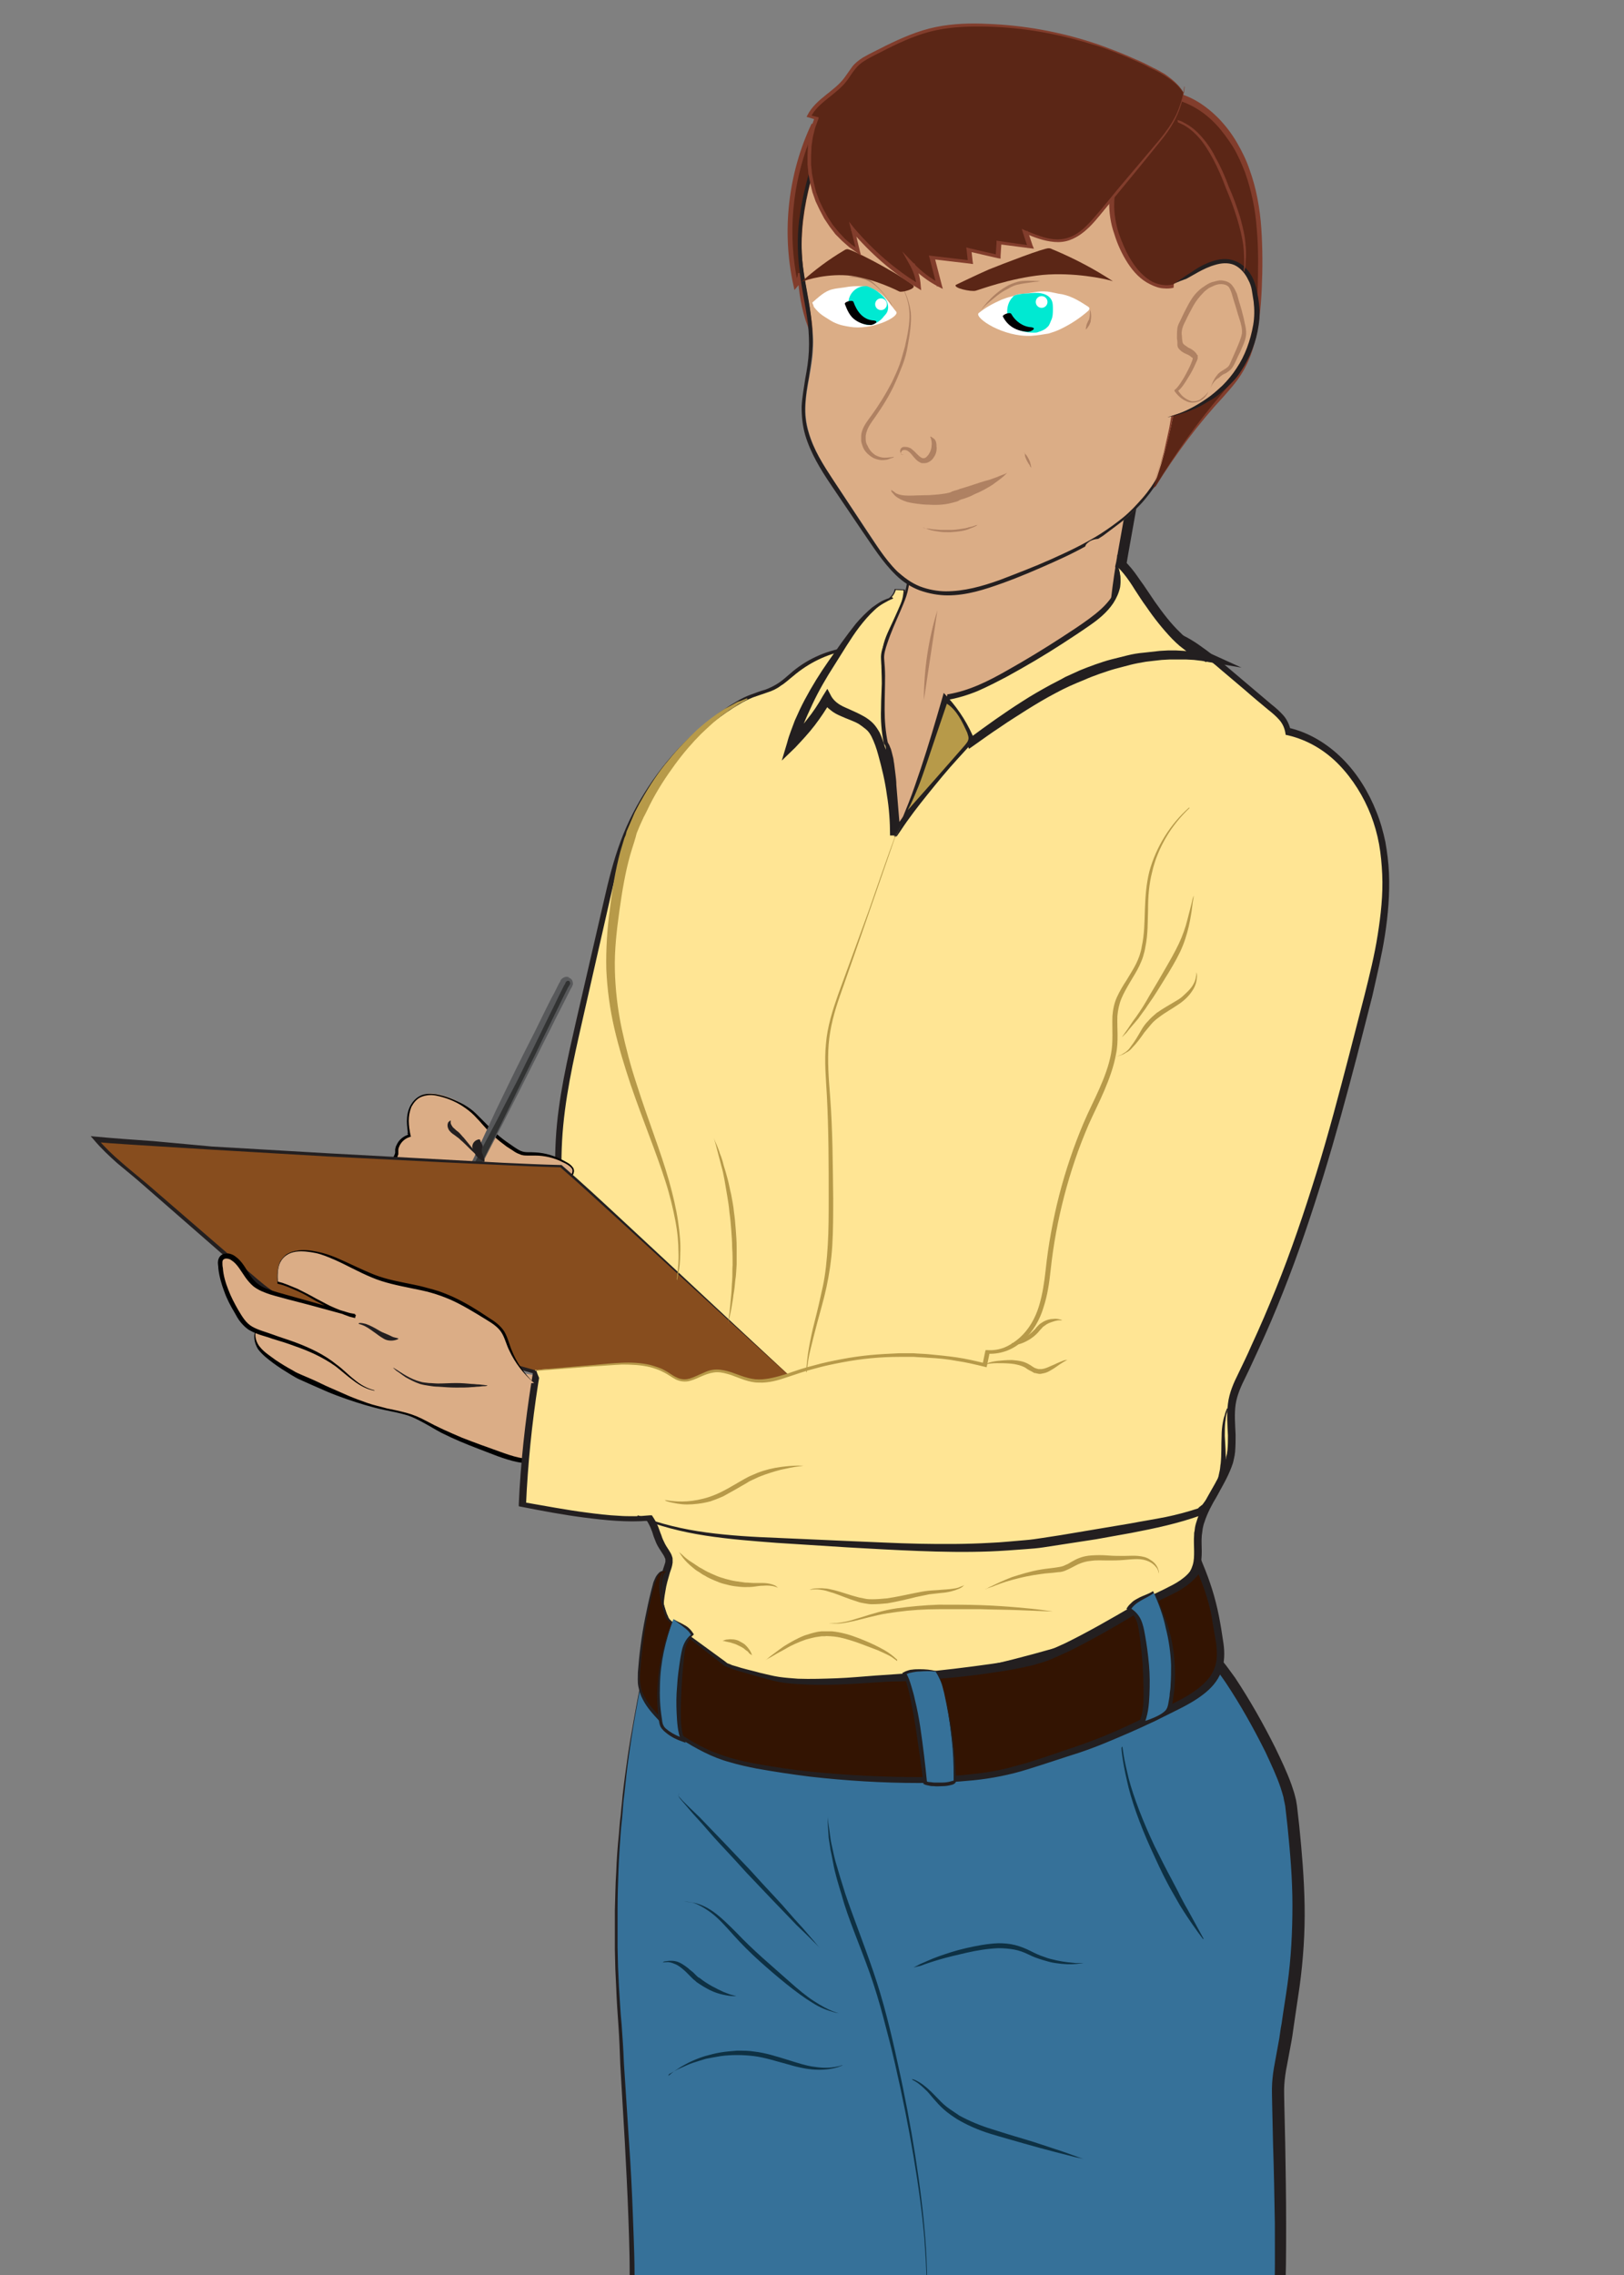 <?xml version="1.0" encoding="utf-8"?>
<!-- Generator: Adobe Illustrator 19.0.1, SVG Export Plug-In . SVG Version: 6.00 Build 0)  -->
<svg version="1.1" id="Layer_1" xmlns="http://www.w3.org/2000/svg" xmlns:xlink="http://www.w3.org/1999/xlink" x="0px" y="0px"
	 viewBox="0 0 360 504" style="enable-background:new 0 0 360 504;" xml:space="preserve">
<rect x="0" y="0" width="360" height="504" fill="#808080" stroke="none"/>
<style type="text/css">
	.st0{fill:#DBAD86;}
	.st1{fill:#231F20;}
	.st2{fill:#FFE594;}
	.st3{fill:#323333;}
	.st4{fill:#58595B;}
	.st5{fill:#874D1E;}
	.st6{fill:#B79A49;}
	.st7{fill:none;}
	.st8{fill:#367199;}
	.st9{fill:#331402;}
	.st10{fill:#0E3144;}
	.st11{fill:#5B2616;stroke:#823D2C;stroke-width:1.063;stroke-miterlimit:10;}
	.st12{fill:#FFFFFF;}
	.st13{fill:#AF8162;}
	.st14{fill:#5B2616;}
	.st15{fill:#00E9D2;}
	.st16{fill:#823D2C;}
</style>
<g>
	<path class="st0" d="M56.7,294.4c-0.5,1.2-0.3,2.6,0.4,3.7c0.7,1.1,1.7,1.9,2.7,2.7c2.1,1.6,4.3,3,6.7,4.2c1.9,0.9,3.8,1.8,5.7,2.6
		c3.8,1.6,7.7,3.3,11.7,4.2c2.6,0.6,5.3,1,7.8,2c1.5,0.6,2.8,1.4,4.2,2.2c4.4,2.4,9.2,4.1,13.9,5.8c3,1.1,6.2,2.2,9.3,1.5
		c-0.1-6.2-0.3-12.4-0.4-18.6"/>
	<path d="M56.8,294.5c-0.5,1.4,0,3,0.9,4c0.9,1.1,2.2,1.9,3.4,2.8c1.2,0.8,2.5,1.6,3.8,2.3c0.6,0.4,1.3,0.7,2,1l2.1,0.9
		c1.4,0.6,2.7,1.3,4.1,1.9c1.4,0.6,2.7,1.2,4.1,1.8c1.4,0.6,2.8,1.1,4.2,1.6c1.4,0.5,2.9,0.8,4.3,1.2c1.5,0.3,2.9,0.6,4.4,1
		c1.5,0.4,2.9,1,4.2,1.7c1.3,0.7,2.7,1.4,4,2c1.3,0.6,2.7,1.2,4.1,1.8c2.8,1.1,5.6,2.1,8.4,3.1c1.4,0.5,2.8,1,4.2,1.3
		c1.4,0.3,2.9,0.4,4.2,0l-0.4,0.5c0-3.1-0.1-6.2-0.1-9.3c0-3.1,0-6.2,0.1-9.3l0.1,0c0.2,3.1,0.4,6.2,0.5,9.3
		c0.1,3.1,0.3,6.2,0.4,9.3l0,0.4l-0.4,0.1c-1.6,0.4-3.2,0.3-4.7,0c-1.5-0.3-3-0.8-4.4-1.3c-2.8-1.1-5.6-2.1-8.4-3.3
		c-1.4-0.6-2.7-1.2-4.1-1.9c-1.3-0.7-2.6-1.5-3.9-2.2c-1.3-0.7-2.6-1.4-4.1-1.8c-1.4-0.4-2.9-0.7-4.4-1c-2.9-0.6-5.8-1.5-8.7-2.5
		c-1.4-0.5-2.8-1-4.2-1.6c-1.4-0.6-2.7-1.2-4.1-1.8l-2-0.9c-0.7-0.3-1.3-0.7-2-1.1c-1.3-0.8-2.6-1.6-3.8-2.5
		c-1.2-0.9-2.4-1.8-3.4-3.1C56.4,297.6,56,295.8,56.8,294.5L56.8,294.5z"/>
</g>
<g>
	<path class="st1" d="M113.3,254.1c0.2,0.1,0.3,0.2,0.4,0.4c0.1,0.2,0.2,0.3,0.2,0.5c0.1,0.4,0.1,0.7,0.2,1.1c0,0.8,0,1.5-0.2,2.2
		l-0.5-0.3c0.1,0,0.2-0.2,0.3-0.3l0.3-0.4l0.6-0.7c0.4-0.5,0.8-1,1.1-1.5l0.7,0.5c-0.4,0.5-0.8,1-1.2,1.5l-0.6,0.7l-0.3,0.4
		c-0.1,0.1-0.2,0.2-0.4,0.4l-0.7,0.4l0.2-0.8c0.2-0.7,0.3-1.4,0.4-2.1c0-0.4,0-0.7,0-1.1C113.7,254.7,113.6,254.4,113.3,254.1
		L113.3,254.1z"/>
</g>
<g>
	<path class="st2" d="M187.8,144c-4,0.6-7.7,2.3-10.9,4.8c-1.7,1.3-3.2,2.8-5.1,3.8c-1.4,0.7-3,1.2-4.5,1.7
		c-2.4,0.9-4.5,2.2-6.6,3.7c-10.5,7.3-18.7,18.1-22.8,30.2c-1.4,4-2.3,8.2-3.3,12.4c-2,8.6-4,17.3-6,25.9
		c-1.9,8.4-3.9,16.9-4.4,25.5c-0.7,11.4,1,23-1.5,34.2c-3.5,15.5-5.9,31.5-6.6,47.3c8.3,1.5,19.7,3.8,28.1,3c2.1,3,1.3,4.1,3.3,7.1
		c0.4,0.6,0.9,1.3,1,2.1c0.1,0.9-0.3,1.8-0.6,2.6c-1.3,4.3-2.6,10.8,0.1,14.3c6.2,8,19.4,10.5,29.4,11.8c10,1.3,20.2-0.1,30.1-2.1
		c15.8-3.1,31.3-7.4,46.5-12.8c2.8-4.9,9.6-6.8,11.3-12.2c0.8-2.5,0.2-5.2,0.5-7.8c0.7-6.2,6.1-11.1,7.2-17.2
		c0.7-3.9-0.4-8,0.4-11.9c0.4-2.3,1.5-4.4,2.5-6.5c2.9-6,5.6-12.1,8.1-18.3c8.1-20.3,13.6-41.6,19-62.8c2.9-11.4,5.7-23.3,3.9-34.9
		c-1.8-11.7-9.6-23.2-21.1-25.8c-0.5-2.9-2.7-4.3-4.9-6.2c-3.2-2.7-6.3-5.3-9.5-8c-3.9-3.3-8-6.7-12.9-8c-2-0.5-4.1-0.7-6.2-0.9
		c-16.3-1.4-32.8-2.6-49.2-1.7c-6,0.3-12.7,1.4-16,6.4"/>
	<path class="st1" d="M187.8,144.1c-4.4,0.7-8.6,2.8-12,5.7c-0.9,0.7-1.7,1.5-2.7,2.1c-0.9,0.7-2,1.2-3,1.5
		c-1.1,0.4-2.1,0.7-3.2,1.1c-1,0.4-2,0.9-3,1.5c-3.9,2.3-7.4,5.1-10.6,8.3c-3.2,3.2-6.1,6.6-8.5,10.4c-2.5,3.8-4.5,7.8-6.1,12
		c-1.6,4.2-2.6,8.6-3.6,13l-6,26.4c-2,8.8-4,17.6-4.5,26.6c-0.5,9,0.5,18-0.4,27.1c-0.4,4.6-1.7,8.9-2.5,13.4
		c-0.9,4.4-1.7,8.9-2.4,13.3c-1.4,8.9-2.3,17.9-2.7,26.9l-0.5-0.6c4.7,0.8,9.3,1.7,14,2.3c2.3,0.3,4.7,0.6,7,0.7
		c1.2,0.1,2.3,0.1,3.5,0.1c1.2,0,2.3-0.1,3.5-0.2l0.4,0l0.2,0.3c0.4,0.6,0.8,1.3,1.1,2c0.3,0.7,0.5,1.4,0.8,2.1
		c0.2,0.7,0.5,1.3,0.8,1.9c0.3,0.6,0.7,1.1,1.1,1.8c0.2,0.3,0.4,0.7,0.5,1.1c0.1,0.2,0.1,0.4,0.1,0.7c0,0.1,0,0.2,0,0.3
		c0,0.1,0,0.2,0,0.3c-0.1,0.9-0.4,1.6-0.6,2.2c-0.4,1.4-0.8,2.7-1,4.1c-0.5,2.7-0.7,5.7,0.3,8.2c0.3,0.6,0.6,1.1,1,1.7
		c0.5,0.6,0.9,1,1.4,1.5c1,1,2.1,1.8,3.3,2.6c2.4,1.5,5,2.7,7.7,3.6c2.7,0.9,5.5,1.6,8.3,2.2c2.8,0.6,5.7,1,8.5,1.4
		c2.9,0.3,5.7,0.5,8.6,0.4c5.7-0.1,11.4-0.9,17.1-1.9c5.7-1,11.3-2.2,16.9-3.6c11.2-2.7,22.3-6,33.1-10l-0.5,0.4
		c1.3-2.2,3.1-3.7,4.9-5.2c1.8-1.4,3.6-2.7,4.9-4.4c0.6-0.8,1.1-1.7,1.4-2.7c0.3-1,0.3-2,0.3-3.1c0-1.1-0.1-2.3,0-3.5
		c0-0.3,0-0.6,0.1-0.9l0.1-0.8c0.1-0.6,0.3-1.2,0.5-1.8c1.5-4.6,4.6-8.2,6-12.3c0.2-0.5,0.4-1,0.4-1.5c0.1-0.3,0.1-0.5,0.2-0.8
		c0-0.3,0.1-0.6,0.1-0.8c0.1-1,0.1-2.1,0.1-3.2c-0.1-2.2-0.3-4.6,0-7c0.3-2.5,1.3-4.7,2.3-6.7c1-2.1,2-4.1,2.9-6.2
		c1.9-4.1,3.7-8.3,5.4-12.5c3.4-8.4,6.3-17,9-25.7c2.7-8.7,5-17.5,7.3-26.3l3.4-13.2c1.1-4.4,2.2-8.8,2.9-13.3
		c0.7-4.4,1.2-8.9,1-13.4c-0.1-2.2-0.3-4.5-0.7-6.7c-0.4-2.2-1-4.3-1.8-6.4c-1.6-4.1-4-8-7.1-11.2c-3.1-3.2-7-5.5-11.3-6.5l-0.5-0.1
		l-0.1-0.6c-0.2-1-0.6-1.9-1.3-2.7c-0.7-0.8-1.5-1.5-2.4-2.2c-1.8-1.5-3.5-2.9-5.2-4.4l-5.2-4.4c-1.7-1.5-3.5-2.9-5.3-4.2
		c-1.8-1.3-3.7-2.4-5.8-3.2c-2-0.8-4.3-1.1-6.5-1.3c-4.5-0.4-9.1-0.8-13.6-1.2c-9.1-0.7-18.1-1.2-27.2-1.2c-2.3,0-4.5,0.1-6.8,0.1
		c-2.3,0.1-4.5,0.2-6.8,0.5c-2.2,0.3-4.5,0.8-6.5,1.7c-2.1,0.9-3.9,2.3-5.2,4.2l-0.2-0.1c1.2-1.9,3.1-3.4,5.2-4.4
		c2.1-1,4.3-1.5,6.6-1.8c2.3-0.4,4.5-0.5,6.8-0.6c2.3-0.1,4.6-0.2,6.8-0.3c4.6-0.1,9.1,0,13.7,0.1c4.6,0.1,9.1,0.4,13.6,0.7
		c4.5,0.3,9.1,0.7,13.6,1c2.3,0.2,4.6,0.5,6.8,1.3c2.2,0.8,4.3,2,6.1,3.3c1.9,1.3,3.7,2.8,5.4,4.2l5.2,4.4l5.2,4.4
		c0.9,0.7,1.8,1.5,2.6,2.4c0.8,0.9,1.4,2.2,1.6,3.4l-0.6-0.7c4.6,1,8.8,3.6,12.1,6.9c3.3,3.3,5.8,7.4,7.5,11.7
		c0.9,2.2,1.5,4.4,2,6.7c0.4,2.3,0.7,4.6,0.8,6.9c0.2,4.6-0.2,9.3-0.9,13.8c-0.7,4.5-1.8,9-2.8,13.5l-3.4,13.3
		c-2.3,8.8-4.7,17.6-7.4,26.4c-2.7,8.7-5.6,17.4-9,25.9c-1.7,4.3-3.5,8.5-5.4,12.6c-1,2.1-1.9,4.2-2.9,6.2c-1,2-1.9,4-2.2,6.1
		c-0.3,2.1-0.1,4.3,0,6.7c0,1.2,0,2.3-0.1,3.6c0,0.3-0.1,0.6-0.1,0.9c-0.1,0.3-0.1,0.6-0.2,0.9c-0.1,0.6-0.3,1.2-0.5,1.7
		c-1.7,4.5-4.7,8.1-6,12.2c-0.2,0.5-0.3,1-0.4,1.5l-0.1,0.8c0,0.2-0.1,0.5-0.1,0.8c-0.1,1.1,0,2.2,0,3.4c0,1.2-0.1,2.4-0.4,3.6
		c-0.3,1.2-1,2.4-1.7,3.3c-1.5,2-3.5,3.3-5.3,4.7c-1.8,1.4-3.5,2.8-4.5,4.6l-0.2,0.3l-0.3,0.1c-10.9,3.9-22.1,7.2-33.3,9.9
		c-5.6,1.3-11.3,2.5-17,3.6c-5.7,1-11.5,1.8-17.4,1.8c-2.9,0-5.9-0.1-8.8-0.5c-2.9-0.4-5.8-0.8-8.6-1.4c-2.9-0.6-5.7-1.3-8.5-2.3
		c-2.8-1-5.5-2.2-8-3.8c-1.2-0.8-2.4-1.7-3.5-2.8c-0.5-0.5-1.1-1.1-1.5-1.7c-0.5-0.6-0.9-1.3-1.2-2c-0.6-1.5-0.8-3-0.8-4.5
		c0-1.5,0.2-3,0.4-4.4c0.3-1.5,0.6-2.9,1.1-4.3c0.2-0.7,0.5-1.4,0.6-1.9c0-0.1,0-0.1,0-0.2c0,0,0-0.1,0-0.2c0-0.1,0-0.3-0.1-0.4
		c-0.1-0.3-0.2-0.5-0.4-0.8c-0.3-0.5-0.8-1.2-1.2-1.9c-0.4-0.7-0.6-1.4-0.9-2.1c-0.4-1.4-0.9-2.6-1.7-3.8l0.6,0.3
		c-4.8,0.4-9.6-0.1-14.3-0.7c-4.7-0.6-9.4-1.5-14-2.4l-0.5-0.1l0-0.5c0.4-9,1.4-18.1,2.8-27c0.7-4.5,1.5-8.9,2.4-13.4
		c0.9-4.5,2.1-8.8,2.5-13.3c0.9-8.9,0-18,0.5-27c0.5-9.1,2.6-17.9,4.6-26.7l6.1-26.4c1-4.4,2.1-8.8,3.7-13.1
		c1.6-4.3,3.7-8.3,6.2-12.1c2.5-3.8,5.4-7.3,8.7-10.5c3.3-3.1,6.8-6,10.8-8.3c1-0.6,2-1.1,3.1-1.5c1.1-0.4,2.1-0.8,3.2-1.1
		c1.1-0.4,2.1-0.9,3-1.5c0.9-0.6,1.8-1.4,2.6-2.1c3.4-3,7.7-5,12.2-5.7L187.8,144.1z"/>
</g>
<g>
	<path class="st1" d="M90.7,250.8c0,0,0.3,0.7,1.3,1.2c0.5,0.3,1,0.4,1.7,0.7c0.7,0.2,1.4,0.5,2.2,1.1c0.1,0.1,0.3,0.3,0.5,0.4
		c0.2,0.2,0.3,0.3,0.4,0.5c0.3,0.3,0.5,0.6,0.7,1c0.3,0.6,0.5,1.2,0.7,1.7c0.1,0.2,0.2,0.5,0.2,0.7c0.1,0.2,0.1,0.4,0.2,0.5
		c0.1,0.3,0.2,0.5,0.2,0.5l-0.1,0.2c0,0-0.1,0-0.2,0c-0.1,0-0.3,0-0.5-0.1c-0.2,0-0.4-0.1-0.7-0.3c-0.2-0.1-0.5-0.3-0.7-0.5
		c-0.5-0.4-0.9-1-1.2-1.6c-0.2-0.3-0.3-0.6-0.4-0.9c-0.1-0.1-0.1-0.3-0.2-0.4c-0.1-0.1-0.1-0.2-0.3-0.4c-0.3-0.4-0.9-0.8-1.5-1.2
		c-0.6-0.4-1.2-0.8-1.6-1.2c-0.4-0.4-0.7-0.9-0.9-1.2c-0.1-0.3-0.2-0.5-0.2-0.5L90.7,250.8z"/>
</g>
<g>
	<path class="st0" d="M126.1,262.5c-0.4-1.1,1.2-2.1,1.1-3.3c-0.1-0.7-0.7-1.2-1.3-1.5c-2.3-1.4-5.1-2.2-7.8-2.2
		c-0.7,0-1.5,0.1-2.2-0.1c-0.5-0.1-1-0.4-1.5-0.7c-2.2-1.4-4.3-3-6.1-4.9c-0.9-0.9-1.7-1.9-2.6-2.8c-2.2-2.1-4.9-3.6-7.8-4.4
		c-1.6-0.4-3.4-0.6-4.8,0.3c-1.4,0.8-2.1,2.3-2.4,3.9c-0.2,1.6,0,3.1,0.2,4.7c-1.6,0.4-2.9,2-2.8,3.6c0,0.7-0.5,1.3-0.8,1.9
		c3.8,0.6,6.4,4.8,9.9,6.2c1.4,0.6,3,0.8,4.5,1c4.4,0.6,8.9,0.9,13.3,1.2c3.9,0.2,8.4,0.1,11.2-2.7"/>
	<path d="M126,262.5c-0.2-0.6,0-1.2,0.3-1.6c0.3-0.5,0.6-1,0.6-1.4c0.1-0.5-0.3-0.9-0.7-1.2c-0.4-0.3-0.9-0.6-1.4-0.8
		c-1.9-1-4.1-1.5-6.2-1.5c-0.5,0-1.1,0-1.6,0c-0.6,0-1.2,0-1.8-0.3c-0.6-0.2-1.1-0.5-1.5-0.8c-0.5-0.3-0.9-0.6-1.4-0.9
		c-1.8-1.3-3.5-2.8-5-4.5c-0.7-0.8-1.5-1.7-2.2-2.4c-0.8-0.8-1.6-1.4-2.5-2c-0.9-0.6-1.9-1.1-2.9-1.5c-1-0.4-2.1-0.7-3.1-0.9
		c-1.1-0.2-2.2-0.1-3.2,0.3c-1,0.4-1.7,1.3-2.2,2.2c-0.4,1-0.6,2.1-0.6,3.1c0,1.1,0.2,2.2,0.4,3.2l0.1,0.3l-0.3,0.1
		c-1,0.3-1.9,1.1-2.3,2.1c-0.1,0.2-0.2,0.5-0.2,0.8c0,0.1,0,0.3,0,0.4l0,0.2c0,0.1,0,0.2,0,0.3c-0.2,0.7-0.5,1.2-0.8,1.7l-0.3-0.7
		c1.9,0.3,3.4,1.4,4.8,2.4c1.4,1.1,2.7,2.3,4.1,3.1c0.7,0.4,1.5,0.7,2.3,0.9c0.8,0.2,1.6,0.4,2.5,0.5c1.7,0.2,3.4,0.4,5.1,0.6
		c3.4,0.4,6.9,0.7,10.3,0.9c1.7,0.1,3.4,0.1,5.1-0.3C123.2,264.4,124.8,263.8,126,262.5l0.1,0.1c-1.2,1.3-2.8,2.1-4.5,2.6
		c-1.7,0.4-3.5,0.5-5.2,0.5c-1.7,0-3.5-0.1-5.2-0.2c-1.7-0.1-3.5-0.2-5.2-0.4c-1.7-0.2-3.5-0.4-5.2-0.6c-0.9-0.1-1.8-0.3-2.6-0.5
		c-0.9-0.2-1.8-0.6-2.5-1c-1.6-0.9-2.8-2.2-4.2-3.2c-1.3-1.1-2.7-2-4.3-2.3l-0.6-0.1l0.3-0.5c0.3-0.6,0.6-1,0.7-1.5l0-0.1l0-0.2
		c0-0.2,0-0.3,0-0.5c0.1-0.3,0.1-0.6,0.3-0.9c0.5-1.2,1.6-2.1,2.9-2.4l-0.3,0.4c-0.1-1.1-0.3-2.2-0.3-3.3c0-1.1,0.2-2.3,0.7-3.3
		c0.5-1,1.3-1.9,2.4-2.4c1.1-0.5,2.2-0.4,3.3-0.3c1.1,0.2,2.2,0.5,3.2,0.9c1,0.4,2.1,0.9,3,1.4c1,0.6,1.9,1.2,2.7,2
		c0.8,0.8,1.6,1.6,2.3,2.3c0.8,0.8,1.5,1.6,2.4,2.3c0.8,0.7,1.7,1.4,2.6,2c0.4,0.3,0.9,0.6,1.3,0.9c0.5,0.3,0.9,0.6,1.4,0.8
		c0.9,0.4,2,0.2,3.1,0.3c2.3,0.1,4.5,0.8,6.5,1.9c0.5,0.3,1,0.5,1.4,0.9c0.2,0.2,0.4,0.4,0.6,0.7c0.1,0.3,0.2,0.6,0.1,0.9
		c-0.1,0.6-0.5,1.1-0.8,1.5c-0.3,0.4-0.6,0.9-0.4,1.5L126,262.5z"/>
</g>
<g>
	<path class="st3" d="M103.5,262.3L103.5,262.3c0.5,0.2,1.1,0,1.3-0.5l21.7-43.7c0.2-0.5,0-1.1-0.5-1.3l0,0c-0.5-0.2-1.1,0-1.3,0.5
		L103,261C102.8,261.5,103,262.1,103.5,262.3z"/>
	<path class="st4" d="M103.5,262.3c0-0.1,0.1,0,0.3,0c0.2,0,0.5,0,0.8-0.2c0.3-0.2,0.4-0.7,0.7-1.2c0.2-0.5,0.5-1.1,0.8-1.7
		c1.3-2.5,3-6.2,5.2-10.6c2.1-4.4,4.6-9.5,7.3-14.9c1.3-2.7,2.7-5.6,4.1-8.4c0.7-1.4,1.4-2.9,2.1-4.3l1.1-2.2l0.3-0.5
		c0.1-0.2,0.2-0.3,0.2-0.4c0-0.1,0-0.2-0.1-0.4c0-0.1-0.1-0.1-0.1-0.1c0,0,0,0-0.1-0.1c0,0,0,0,0,0l0,0c0.1-0.2-0.2,0.4,0.2-0.4
		c-0.3,0.7-0.1,0.2-0.2,0.4l0,0c0,0,0,0,0,0c0,0,0,0-0.1,0c-0.1,0-0.1,0-0.2,0c-0.1,0-0.2,0.1-0.3,0.2c0,0-0.1,0.1-0.1,0.1l-0.1,0.3
		l-0.3,0.5l-1.1,2.2c-0.7,1.5-1.4,2.9-2.1,4.3c-1.4,2.9-2.8,5.7-4.1,8.4c-1.4,2.7-2.6,5.4-3.9,7.8c-1.3,2.5-2.5,4.8-3.6,7
		c-2.3,4.3-4.2,7.9-5.4,10.4c-0.3,0.6-0.6,1.2-0.9,1.7c-0.2,0.5-0.5,0.9-0.6,1.2c0,0.4,0.2,0.6,0.3,0.7
		C103.4,262.3,103.5,262.3,103.5,262.3L103.5,262.3z M103.4,262.4c0,0-0.1,0-0.3-0.2c-0.1-0.1-0.3-0.4-0.3-0.8
		c0-0.2,0.1-0.4,0.2-0.6c0.1-0.2,0.2-0.4,0.3-0.7c0.2-0.5,0.5-1.1,0.8-1.7c1.3-2.5,2.9-6.2,5-10.6c1-2.2,2.2-4.6,3.4-7.1
		c1.2-2.5,2.5-5.1,3.9-7.9c1.4-2.7,2.8-5.5,4.2-8.4c0.7-1.4,1.4-2.9,2.2-4.3l1.1-2.2l0.3-0.5l0.1-0.3c0.1-0.1,0.2-0.2,0.3-0.3
		c0.2-0.2,0.5-0.3,0.8-0.4c0.1,0,0.3,0,0.4,0c0.1,0,0.1,0,0.2,0.1l0.1,0l0,0c-0.1,0.2,0.2-0.4-0.1,0.4c0.4-0.7,0.1-0.2,0.2-0.3l0,0
		c0,0,0.1,0,0.1,0.1c0.1,0,0.1,0.1,0.2,0.1c0.1,0.1,0.2,0.2,0.3,0.3c0.1,0.2,0.2,0.5,0.2,0.8c0,0.1,0,0.1,0,0.2
		c0,0.1-0.1,0.2-0.1,0.2l-0.1,0.3l-0.3,0.5l-1.1,2.2c-0.7,1.4-1.5,2.9-2.2,4.3c-1.4,2.9-2.9,5.7-4.2,8.4c-2.7,5.4-5.3,10.5-7.5,14.8
		c-2.2,4.3-4.1,7.9-5.3,10.5c-0.3,0.6-0.6,1.2-0.8,1.7c-0.1,0.2-0.2,0.5-0.3,0.7c-0.1,0.2-0.2,0.4-0.4,0.5c-0.3,0.3-0.7,0.3-0.9,0.2
		C103.5,262.4,103.4,262.4,103.4,262.4L103.4,262.4z"/>
</g>
<g>
	<path class="st5" d="M175.8,305.5c-8.2-7.6-16.4-15.1-24.6-22.7c-3-2.8-6.1-5.6-9.1-8.4c-1.6-1.5-3.2-2.9-4.8-4.4
		c-4.3-3.9-8.6-7.9-13-11.7c-8,0-90.1-4.4-103.1-5.7c3.5,4,7,6.5,10.1,9.2c8,6.9,16,13.9,24,20.8c2,1.7,4,3.5,6.4,4.7
		c2,1,4.1,1.6,6.3,2.2c17.5,5,35,10,52.5,15c0.7,0.2,1.3,1.4,0.6,1.4c13.5,7.2,29.8,5.1,45.1,5.7c2.3,0.1,4.6,0.2,6.7-0.8
		c2-1,3.4-3.7,2.2-5.6"/>
	<path class="st1" d="M175.8,305.6L150,282l-12.9-11.8c-4.3-3.9-8.6-7.9-13-11.7l0.1,0.1c-4.3-0.1-8.6-0.3-12.9-0.5l-12.9-0.6
		l-25.8-1.3L47,254.7l-12.9-0.8c-4.3-0.3-8.6-0.5-12.9-0.9l0.4-0.7c1.6,1.8,3.3,3.5,5.2,5.1c1.8,1.6,3.7,3.1,5.6,4.7l11,9.5l11,9.5
		c1.9,1.6,3.6,3.2,5.6,4.6c1.9,1.4,4.2,2.2,6.5,2.9l28.1,8l14,4.1l7,2l3.5,1l0.9,0.3l0.4,0.1c0.1,0,0.3,0.1,0.5,0.2
		c0.4,0.2,0.6,0.5,0.8,0.8c0.1,0.2,0.2,0.4,0.2,0.7c0,0.2-0.1,0.4-0.3,0.5c-0.2,0.1-0.3,0.1-0.5,0.1l0.2-0.8
		c4.3,2.3,9.1,3.8,13.9,4.5c4.9,0.8,9.8,1,14.8,1.1c4.9,0.1,9.9,0,14.9,0.2c1.2,0,2.5,0.1,3.7,0.1c1.2,0,2.5-0.1,3.6-0.5
		c1.2-0.4,2.1-1.2,2.7-2.3c0.6-1,0.8-2.4,0.1-3.5l0.1-0.1c0.7,1.1,0.5,2.5-0.1,3.6c-0.6,1.1-1.6,2-2.8,2.4c-1.2,0.5-2.4,0.6-3.7,0.6
		c-1.2,0-2.5,0-3.7-0.1c-4.9-0.1-9.9,0-14.9,0c-5,0-9.9-0.2-14.9-1c-4.9-0.7-9.8-2.2-14.2-4.5l-1.2-0.6l1.4-0.1c0,0,0,0,0,0
		c-0.1,0-0.1,0.1-0.1,0.1c0,0,0-0.1-0.1-0.2c-0.1-0.2-0.3-0.4-0.4-0.5c-0.1,0-0.2-0.1-0.4-0.1l-0.4-0.1l-0.9-0.2l-3.5-1l-7-2l-14-4
		l-28.1-8c-2.3-0.7-4.7-1.6-6.8-3.1c-2.1-1.4-3.9-3.1-5.7-4.7l-11-9.6l-11-9.6c-1.8-1.6-3.7-3.1-5.6-4.7c-1.8-1.6-3.6-3.3-5.2-5.2
		l-0.7-0.8l1,0.1c4.3,0.4,8.6,0.7,12.9,1L47,254l25.8,1.5l25.8,1.4l12.9,0.7c4.3,0.2,8.6,0.4,12.9,0.5l0.1,0l0.1,0.1
		c4.4,3.8,8.7,7.8,12.9,11.7l12.8,11.9L175.8,305.6L175.8,305.6z"/>
</g>
<g>
	<path class="st6" d="M161.4,293.3c0,0,0.1-0.6,0.2-1.8c0.2-1.1,0.3-2.8,0.5-4.7c0.1-1,0.1-2,0.2-3.1c0.1-1.1,0-2.3,0.1-3.5
		c0-1.2,0-2.5-0.1-3.8c0-1.3-0.1-2.6-0.2-3.9c-0.1-1.3-0.2-2.6-0.4-3.9c-0.1-1.3-0.3-2.5-0.5-3.7c-0.2-1.2-0.4-2.4-0.6-3.5
		c-0.2-1.1-0.4-2.1-0.7-3.1c-0.5-1.9-0.9-3.5-1.2-4.6c-0.3-1.1-0.5-1.7-0.5-1.7s0.2,0.6,0.7,1.7c0.2,0.5,0.5,1.2,0.7,1.9
		c0.3,0.7,0.6,1.6,0.8,2.5c0.3,0.9,0.6,2,0.9,3.1c0.3,1.1,0.5,2.3,0.8,3.5c0.2,1.2,0.5,2.5,0.6,3.8c0.2,1.3,0.3,2.6,0.4,3.9
		c0.1,1.3,0.2,2.6,0.2,3.9c0,1.3,0,2.6,0,3.8c-0.1,1.2-0.1,2.4-0.3,3.5c-0.1,1.1-0.2,2.2-0.4,3.2c-0.1,1-0.3,1.9-0.4,2.6
		c-0.1,0.8-0.3,1.5-0.4,2C161.5,292.7,161.4,293.3,161.4,293.3z"/>
</g>
<g>
	<path class="st6" d="M150,283.4c0,0,0.1-0.5,0.2-1.6c0.1-1,0.3-2.5,0.2-4.5c0-1.9-0.2-4.3-0.7-6.9c-0.5-2.6-1.2-5.6-2.2-8.7
		c-2-6.3-5-13.5-7.7-21.4c-1.3-3.9-2.6-8.1-3.6-12.4c-1-4.3-1.6-8.7-1.8-13.2c-0.1-4.5,0.2-9,0.8-13.3c0.5-4.3,1.2-8.6,2.3-12.7
		c0.3-1,0.6-2,0.9-3l0.3-0.7l0.1-0.4l0.1-0.4c0.2-0.5,0.4-0.9,0.6-1.4c0.4-0.9,0.8-1.9,1.2-2.8c0.5-0.9,0.9-1.8,1.4-2.6
		c1.9-3.4,3.9-6.4,6.1-9c2.1-2.6,4.3-4.8,6.3-6.7c2-1.8,4-3.3,5.6-4.3c0.4-0.3,0.8-0.5,1.2-0.7c0.4-0.2,0.7-0.4,1.1-0.6
		c0.7-0.4,1.2-0.7,1.7-0.8c1-0.4,1.5-0.6,1.5-0.6l0.1,0.2c0,0-0.5,0.3-1.4,0.8c-0.5,0.2-1,0.6-1.6,1c-0.3,0.2-0.7,0.4-1,0.6
		c-0.3,0.3-0.7,0.5-1.1,0.8c-1.6,1.1-3.3,2.7-5.2,4.5c-1.9,1.9-3.9,4.2-5.8,6.8c-1.9,2.6-3.9,5.6-5.6,9c-0.4,0.8-0.8,1.7-1.3,2.6
		c-0.4,0.9-0.8,1.7-1.2,2.7c-0.2,0.5-0.4,0.9-0.5,1.4l-0.1,0.4l-0.1,0.3l-0.2,0.7c-0.3,0.9-0.6,1.9-0.9,2.9
		c-1.1,3.9-1.8,8.1-2.4,12.4c-0.6,4.3-1.1,8.7-1,13c0.1,4.4,0.6,8.7,1.5,13c0.9,4.2,2,8.4,3.3,12.3c2.5,7.9,5.4,15.1,7.2,21.5
		c0.9,3.2,1.6,6.2,2,8.9c0.4,2.7,0.6,5.1,0.5,7c0,1.9-0.2,3.5-0.4,4.5c-0.2,1-0.3,1.6-0.3,1.6L150,283.4z"/>
</g>
<g>
	<path class="st2" d="M198,132.5c-4.7,1.5-7.7,5.9-10.5,9.9c-4.8,7.1-9.6,14.3-11.8,22.5c3-3,5.6-6.4,7.8-10.1
		c1.8,3.3,6.6,3.4,9.3,6c1.4,1.3,2,3.2,2.6,5c1.9,6.2,2.8,12.7,2.8,19.2c-0.7-11.6-1.4-23.1-2.2-34.7c-0.2-2.6-0.3-5.2,0.3-7.7
		c1.1-4.1,4.3-7.7,4.2-11.9c-0.7,0-1.4-0.1-2-0.1c-0.2,1.1-1.1,2.1-2.2,2.5"/>
	<path class="st1" d="M198,132.6c-0.8,0.3-1.5,0.7-2.2,1.1c-0.7,0.4-1.4,0.9-2,1.5c-1.2,1.1-2.3,2.4-3.3,3.7c-1,1.3-1.9,2.7-2.8,4.1
		l-2.7,4.3c-1.8,2.8-3.5,5.7-4.9,8.7c-0.7,1.5-1.4,3-2,4.5c-0.3,0.8-0.6,1.5-0.8,2.3c-0.3,0.8-0.5,1.6-0.7,2.3l-1.8-1
		c1.5-1.5,2.8-3,4.1-4.7c1.3-1.6,2.5-3.4,3.5-5.2l1-1.6l0.9,1.7c0.6,1,1.6,1.8,3,2.4c1.3,0.6,2.8,1.2,4.2,2c0.7,0.4,1.4,0.9,2,1.5
		c0.6,0.6,1.1,1.4,1.5,2.1c0.7,1.5,1.1,3,1.6,4.5c1.6,6,2.4,12.1,2.3,18.2l-1.5,0l-1.5-27.6l-0.4-6.9c-0.1-2.3-0.3-4.6,0.2-7
		c0.4-2.3,1.6-4.4,2.6-6.5c1-2,2-4.2,2-6.4l0.2,0.2l-2-0.1l0.1-0.1c-0.3,1.2-1.2,2.2-2.3,2.6l-0.1-0.2c1-0.4,1.9-1.3,2.1-2.4l0-0.1
		l0.1,0l2,0.1l0.2,0l0,0.2c0.1,2.4-0.9,4.6-1.9,6.7c-1,2.1-2,4.1-2.4,6.4c-0.4,2.2-0.2,4.5,0,6.8l0.5,6.9l2,27.5l-1.5,0
		c0-3-0.2-6-0.7-9c-0.4-3-1.1-5.9-1.9-8.8c-0.4-1.5-0.9-2.9-1.5-4.1c-0.3-0.6-0.7-1.2-1.2-1.6c-0.5-0.4-1-0.8-1.6-1.2
		c-1.2-0.7-2.6-1.1-4.1-1.8c-0.7-0.3-1.5-0.7-2.2-1.3c-0.7-0.5-1.3-1.2-1.8-2l1.9,0c-1.1,1.9-2.3,3.7-3.6,5.4
		c-1.3,1.7-2.8,3.3-4.3,4.9l-3,2.9l1.2-4c0.2-0.8,0.5-1.7,0.8-2.5c0.3-0.8,0.6-1.6,0.9-2.4c0.7-1.6,1.4-3.1,2.2-4.6
		c1.6-3,3.4-5.9,5.3-8.6l2.9-4.1c1-1.4,2-2.7,3.1-4.1c1.1-1.3,2.3-2.5,3.6-3.6c0.7-0.5,1.4-1,2.1-1.4c0.8-0.4,1.6-0.7,2.4-0.9
		L198,132.6z"/>
</g>
<path class="st2" d="M118.8,303.4c0.9,2.8,2.5,5.7,5,7.5c1.4,1,3,1.5,4.7,2c4.3,1.2,8.7,2.1,12.8,3.9c1,0.5,2.1,1,3.1,1.4
	c0.9,0.3,1.9,0.5,2.8,0.6c3,0.5,5.9,1,8.9,1.5c0.8,0.1,1.5,0.3,2.3,0.2c0.9-0.1,1.7-0.4,2.5-0.7c3.7-1.4,7.4-2.8,10.6-5.1
	c1.5-1,2.9-2.3,4.7-2.4c0.8-1.1,0.9-2.6,0.7-3.9s-0.8-2.6-1.3-3.8c-2.4,0.3-4.7,1.3-7.1,1.3c-3.1,0-6-1.9-9.1-2.2
	c-0.6-0.1-2.1-0.1-2.5,0.3c-1.1,0.3-1.7,0.9-2.8,1.2c-1.5,0.4-2.7,0.7-4.2,0.2c-0.6-0.2-1.2-0.6-1.8-0.9c-2.2-1.3-3.4-1.7-5.9-2.1
	c-2.8-0.4-6.8-0.2-11.7,0.3c-1.8,0.2-3.4,0.2-5.3,0.4c-2.2,0.3-4.5,0-6.6,0.6"/>
<g>
	<path class="st6" d="M199,183.8c0,0-2.5,7.3-6.3,18.2c-1.9,5.5-4.1,11.8-6.5,18.6c-1.2,3.4-2.2,7-2.5,10.7c-0.3,3.7,0,7.6,0.3,11.4
		c0.6,7.7,0.6,15.4,0.7,22.7c0,3.6,0,7.1-0.2,10.5c-0.2,3.3-0.7,6.5-1.3,9.3c-0.6,2.8-1.4,5.4-2,7.7c-0.6,2.3-1.1,4.2-1.5,5.9
		c-0.4,1.6-0.6,2.9-0.7,3.8c-0.1,0.9-0.2,1.4-0.2,1.4l-0.1,0c0,0,0-0.5,0.1-1.4c0.1-0.9,0.2-2.2,0.5-3.9c0.3-1.7,0.7-3.7,1.3-6
		c0.6-2.3,1.2-4.9,1.8-7.7c0.6-2.8,0.9-5.9,1.1-9.2c0.2-3.3,0.2-6.8,0.2-10.4c0-7.2,0-14.9-0.4-22.6c-0.2-3.8-0.6-7.7-0.2-11.6
		c0.3-3.8,1.5-7.5,2.7-10.9c2.5-6.8,4.8-13.1,6.8-18.6C196.3,191,198.9,183.8,199,183.8L199,183.8z"/>
</g>
<g>
	<path class="st6" d="M118.8,303.5l12.7-1.1c2.1-0.2,4.2-0.4,6.3-0.5c2.1-0.1,4.3,0,6.4,0.5c1,0.3,2.1,0.6,3,1.1
		c1,0.5,1.8,1.2,2.7,1.6c0.9,0.5,2,0.6,3,0.3c1-0.3,1.9-0.8,2.9-1.2c1-0.5,2-0.8,3.1-0.8c1.1,0,2.2,0.3,3.2,0.6c2,0.7,4,1.6,6.1,1.6
		c2.1,0,4.1-0.6,6.1-1.2c2-0.7,4-1.4,6.1-1.9c2.1-0.6,4.1-1,6.2-1.4c2.1-0.4,4.2-0.7,6.3-0.9c2.1-0.2,4.2-0.3,6.4-0.4
		c1.1,0,2.1,0,3.2,0c1.1,0.1,2.1,0.1,3.2,0.2c2.1,0.2,4.2,0.4,6.3,0.7c2.1,0.3,4.2,0.8,6.3,1.3l-0.5,0.3l0.6-2.9l0.1-0.3l0.3,0
		c1.3,0.1,2.7-0.1,3.9-0.6c1.2-0.5,2.4-1.3,3.4-2.2c2-1.8,3.4-4.3,4.2-6.9c0.8-2.6,1.2-5.4,1.5-8.1c0.3-2.8,0.7-5.6,1.2-8.3
		c1-5.5,2.4-11,4.2-16.3c0.9-2.7,1.9-5.3,3-7.9c1.1-2.6,2.4-5.1,3.5-7.6c1.1-2.5,2.1-5.1,2.6-7.8c0.5-2.7,0.2-5.4,0.3-8.3
		c0.1-1.4,0.4-2.9,1-4.2c0.6-1.3,1.3-2.5,2.1-3.7c0.7-1.2,1.5-2.4,2.1-3.6c0.3-0.6,0.6-1.3,0.8-1.9c0.2-0.6,0.4-1.3,0.5-2
		c0.6-2.7,0.6-5.5,0.7-8.3c0.1-2.8,0.3-5.6,1-8.4c1.5-5.4,4.6-10.4,8.8-14.1l0.1,0.1c-2,1.9-3.8,4.1-5.2,6.5c-1.4,2.4-2.5,5-3.1,7.7
		c-0.7,2.7-0.9,5.5-0.9,8.2c-0.1,2.8,0,5.6-0.6,8.4c-0.1,0.7-0.3,1.4-0.5,2.1c-0.2,0.7-0.5,1.3-0.8,2c-0.6,1.3-1.4,2.5-2.1,3.7
		c-0.7,1.2-1.4,2.4-1.9,3.6c-0.5,1.2-0.8,2.6-0.9,3.9c-0.1,2.7,0.3,5.6-0.3,8.4c-0.5,2.8-1.5,5.5-2.6,8.1c-1.1,2.6-2.4,5.1-3.5,7.6
		c-1.1,2.6-2.1,5.1-3,7.8c-1.8,5.3-3.2,10.7-4.2,16.1c-0.5,2.7-0.9,5.5-1.2,8.3c-0.3,2.8-0.7,5.6-1.6,8.3c-0.8,2.7-2.3,5.3-4.4,7.2
		c-1.1,1-2.3,1.8-3.6,2.3c-1.3,0.5-2.8,0.8-4.3,0.7l0.4-0.3l-0.6,2.9l-0.1,0.4l-0.4-0.1c-2.1-0.5-4.1-1-6.2-1.3
		c-2.1-0.4-4.2-0.6-6.3-0.7c-1.1-0.1-2.1-0.1-3.2-0.2c-1.1,0-2.1,0-3.2,0c-2.1,0-4.2,0.1-6.3,0.3c-2.1,0.2-4.2,0.5-6.3,0.9
		c-2.1,0.4-4.1,0.8-6.2,1.4c-2,0.5-4,1.2-6.1,1.9c-2,0.7-4.1,1.3-6.3,1.2c-2.2,0-4.2-1-6.2-1.7c-1-0.3-2-0.6-3-0.6c-1,0-2,0.3-3,0.7
		c-1,0.4-1.9,0.9-3,1.2c-1,0.3-2.2,0.2-3.2-0.3c-1-0.5-1.8-1.2-2.7-1.6c-0.9-0.5-1.9-0.8-2.9-1.1c-2-0.5-4.2-0.6-6.3-0.6
		c-2.1,0.1-4.2,0.3-6.3,0.4l-12.7,1L118.8,303.5z"/>
</g>
<g>
	<path class="st6" d="M150.5,343.8c0,0,0.3,0.3,0.8,0.7c0.5,0.5,1.2,1.1,2.2,1.7c0.5,0.3,1,0.7,1.5,1c0.6,0.3,1.2,0.7,1.8,1
		c0.6,0.3,1.3,0.6,2,0.9c0.7,0.3,1.4,0.5,2.1,0.7c0.7,0.2,1.5,0.4,2.2,0.5c0.7,0.1,1.4,0.2,2.1,0.3c0.7,0,1.4,0.1,2,0.1
		c0.6,0,1.3,0,1.9,0c1.2,0,2.2,0.3,2.8,0.6c0.3,0.2,0.5,0.4,0.6,0.5c0.1,0.1,0.2,0.2,0.2,0.2s-0.1-0.1-0.2-0.2
		c-0.1-0.1-0.4-0.2-0.7-0.3c-0.6-0.2-1.6-0.3-2.7-0.2c-0.6,0-1.2,0.1-1.9,0.2c-0.7,0.1-1.4,0.1-2.1,0.1c-0.7,0-1.5-0.1-2.3-0.2
		c-0.8-0.1-1.5-0.3-2.3-0.5c-0.8-0.2-1.5-0.5-2.2-0.8c-0.7-0.3-1.4-0.6-2-1c-0.7-0.3-1.2-0.8-1.8-1.1c-0.6-0.4-1-0.8-1.5-1.2
		c-0.9-0.8-1.5-1.5-1.9-2.1C150.7,344.1,150.5,343.8,150.5,343.8z"/>
</g>
<g>
	<path class="st6" d="M179.4,352.2c0,0,0.1,0,0.4-0.1c0.2-0.1,0.6-0.2,1.1-0.2c0.5,0,1.1-0.1,1.8,0c0.7,0,1.4,0.2,2.3,0.4
		c1.6,0.4,3.4,1.1,5.4,1.6c0.5,0.1,1,0.2,1.5,0.3c0.5,0.1,1,0.1,1.5,0.1c1,0,2.1-0.1,3.2-0.2c2.1-0.3,4.3-0.8,6.3-1.2
		c1-0.2,2-0.4,3-0.5c1-0.1,1.9-0.1,2.7-0.2c1.6-0.1,3-0.2,3.9-0.5c0.4-0.2,0.8-0.3,1-0.4c0.2-0.1,0.3-0.2,0.3-0.2s-0.1,0.1-0.3,0.3
		c-0.2,0.2-0.5,0.4-1,0.6c-0.9,0.4-2.3,0.8-3.9,0.9c-0.8,0.1-1.7,0.2-2.6,0.3c-0.9,0.2-1.9,0.4-2.9,0.6c-2,0.5-4.1,1-6.4,1.4
		c-1.1,0.1-2.2,0.2-3.4,0.2c-0.6,0-1.1-0.1-1.7-0.2c-0.6-0.1-1.1-0.2-1.6-0.4c-2-0.6-3.8-1.4-5.3-1.9c-0.8-0.2-1.5-0.5-2.1-0.6
		c-0.6-0.1-1.2-0.2-1.7-0.2c-0.5,0-0.8,0-1.1,0.1C179.5,352.2,179.4,352.2,179.4,352.2z"/>
</g>
<g>
	<path class="st7" d="M109.5,251"/>
</g>
<g>
	<path class="st1" d="M107.3,257.5c0,0-0.1-0.1-0.2-0.2c-0.1-0.1-0.3-0.2-0.5-0.4c-0.2-0.1-0.5-0.3-0.8-0.6
		c-0.1-0.1-0.3-0.3-0.4-0.5c-0.1-0.2-0.2-0.4-0.3-0.6c-0.2-0.4-0.4-0.8-0.4-1.2c0-0.4,0.2-0.8,0.4-1c0.4-0.5,1.1-0.6,1.1-0.6
		l0.2,0.1c0,0,0.1,0.1,0.1,0.3c0.1,0.2,0.2,0.4,0.3,0.6c0.1,0.2,0.2,0.4,0.2,0.6c0,0.2-0.2,0.5-0.2,0.7c0,0.1,0,0.3,0,0.4
		c0,0.1,0,0.2,0.1,0.4c0.1,0.2,0.2,0.5,0.3,0.8c0.1,0.3,0.2,0.5,0.2,0.6c0,0.2,0,0.3,0,0.3L107.3,257.5z"/>
</g>
<g>
	<path class="st6" d="M183.2,359.6c0,0,0.2,0,0.6,0c0.4,0,0.9,0,1.6,0c0.7-0.1,1.5-0.2,2.4-0.4c0.9-0.2,2-0.6,3.1-0.9
		c2.2-0.7,5-1.6,7.9-2c3-0.4,6.2-0.7,9.3-0.8c3.2,0,6.4,0,9.3,0.1c3,0.1,5.8,0.3,8.1,0.5c2.4,0.2,4.3,0.4,5.7,0.6
		c1.4,0.2,2.2,0.3,2.2,0.3s-3.2-0.1-7.9-0.3c-2.4-0.1-5.1-0.1-8.1-0.2c-3,0-6.1,0-9.3,0c-3.2,0-6.3,0.2-9.2,0.6
		c-1.5,0.2-2.9,0.4-4.2,0.7c-1.3,0.3-2.6,0.6-3.7,0.9c-2.3,0.6-4.3,1-5.7,1c-0.7,0-1.2-0.1-1.6-0.1
		C183.4,359.6,183.2,359.6,183.2,359.6z"/>
</g>
<g>
	<path class="st6" d="M218.4,352.1c0,0,0.1-0.1,0.4-0.2c0.3-0.2,0.7-0.4,1.2-0.6c1-0.5,2.5-1.2,4.3-1.9c1.9-0.6,4.1-1.3,6.5-1.7
		c1.2-0.2,2.5-0.3,3.7-0.5c0.6-0.1,1.2-0.2,1.7-0.5c0.6-0.2,1.1-0.6,1.7-0.9c1.2-0.7,2.5-1.1,3.9-1.2c1.3-0.1,2.6-0.1,3.8,0
		c1.2,0.1,2.4,0.1,3.5,0.1c1.1,0,2.2-0.1,3.2,0c1,0.1,1.9,0.3,2.6,0.8c0.7,0.4,1.2,0.9,1.5,1.4c0.3,0.5,0.4,0.9,0.5,1.3
		c0,0.3,0,0.5,0,0.5s0-0.2-0.1-0.5c-0.1-0.3-0.2-0.7-0.6-1.1c-0.3-0.4-0.9-0.9-1.6-1.2c-0.7-0.3-1.5-0.5-2.5-0.5
		c-0.9,0-2,0.1-3.1,0.2c-1.1,0.1-2.3,0.1-3.5,0.1c-1.2,0-2.5-0.1-3.7,0.1c-1.2,0.1-2.4,0.5-3.5,1.1c-0.6,0.3-1.1,0.6-1.8,0.9
		c-0.6,0.3-1.3,0.5-2,0.5c-1.3,0.2-2.5,0.2-3.7,0.4c-2.4,0.3-4.6,0.8-6.4,1.3c-1.9,0.5-3.4,1.1-4.4,1.5
		C219,351.8,218.4,352.1,218.4,352.1z"/>
</g>
<g>
	<path class="st6" d="M198.9,368c0,0-0.4-0.3-1.1-0.8c-0.7-0.5-1.9-1-3.2-1.6c-1.4-0.5-3.1-1.2-4.8-1.8c-1.8-0.6-3.7-1.2-5.6-1.3
		c-0.5,0-1-0.1-1.4,0l-0.7,0l-0.7,0.1c-0.9,0.1-1.9,0.4-2.7,0.6c-1.7,0.6-3.3,1.3-4.6,2.1c-1.3,0.7-2.4,1.3-3.2,1.8
		c-0.8,0.4-1.2,0.7-1.2,0.7s0.4-0.3,1.1-0.9c0.7-0.5,1.7-1.3,3-2.2c1.3-0.8,2.8-1.7,4.6-2.4c0.9-0.3,1.9-0.6,2.9-0.8l0.8-0.1l0.7,0
		c0.5,0,1.1,0,1.6,0c2.1,0.2,4.1,0.8,5.9,1.5c1.8,0.7,3.4,1.4,4.7,2.1c1.4,0.7,2.4,1.4,3.1,2c0.3,0.3,0.6,0.5,0.8,0.7
		C198.8,367.9,198.9,368,198.9,368z"/>
</g>
<g>
	<path class="st0" d="M118.4,306.4c-2.6-2.3-4.6-5.2-5.7-8.4c-0.4-1.1-0.7-2.2-1.4-3.2c-0.8-1.2-2.1-2-3.3-2.8
		c-3.3-2.1-6.6-4.1-10.2-5.4c-4.7-1.7-9.8-2-14.4-3.7c-5.1-1.8-9.7-5.2-15.1-5.8c-2.1-0.2-4.4,0.1-5.7,1.7c-1.2,1.4-1.2,3.5-1.1,5.3
		c6.1,1.4,11,6.3,17.1,7.5c-2.5-0.7-5-1.4-7.4-2.1c-3.2-0.9-6.9-1.8-10.1-2.8c-1.7-0.5-3.4-1.1-4.7-2.2c-1.8-1.6-2.6-4.1-4.5-5.6
		c-0.9-0.7-2.4-1-2.9,0c-0.2,0.3-0.2,0.7-0.2,1.1c0.1,4,1.9,7.7,3.9,11.1c0.5,0.8,1,1.7,1.8,2.4c1.1,1,2.6,1.6,4.1,2
		c5.7,1.9,11.6,3.6,16.3,7.3c2.6,2,4.9,4.6,8.1,5.2"/>
	<path d="M118.4,306.4c-2.3-2-4.2-4.4-5.5-7.2c-0.7-1.4-1-2.9-1.8-4.1c-0.8-1.2-2.1-2-3.4-2.8c-2.6-1.6-5.2-3.2-7.9-4.4
		c-1.4-0.6-2.8-1.1-4.2-1.5c-1.4-0.4-2.9-0.7-4.4-1c-2.9-0.6-6-1.2-8.8-2.4c-2.9-1.2-5.5-2.7-8.2-3.9c-1.4-0.6-2.8-1.2-4.2-1.5
		c-1.5-0.3-3-0.5-4.4-0.3c-1.5,0.2-2.8,1-3.5,2.4c-0.6,1.3-0.6,2.9-0.5,4.4l-0.1-0.2l1.1,0.3l1.1,0.4c0.7,0.3,1.5,0.6,2.2,0.9
		c1.4,0.7,2.8,1.4,4.2,2.2c1.4,0.7,2.7,1.5,4.2,2.1c0.7,0.3,1.4,0.6,2.2,0.8l1.1,0.3l1.1,0.2l-0.2,0.7c-3.3-0.9-6.6-1.8-9.9-2.7
		l-5-1.3c-1.7-0.5-3.3-0.8-5-1.5c-0.8-0.3-1.6-0.7-2.4-1.3c-0.7-0.6-1.3-1.3-1.8-2c-1-1.4-1.8-3-3.1-3.8c-0.5-0.4-1.4-0.5-1.7-0.2
		c-0.2,0.1-0.3,0.3-0.3,0.7c0,0.3,0,0.8,0.1,1.2c0.1,1.6,0.6,3.3,1.2,4.8c0.6,1.6,1.4,3.1,2.2,4.5c0.9,1.5,1.7,2.9,3.1,3.7
		c1.4,0.8,3.1,1.2,4.7,1.8c1.6,0.6,3.3,1.1,4.9,1.7c3.2,1.2,6.4,2.7,9.1,4.9c1.4,1,2.6,2.3,3.9,3.3c1.3,1.1,2.8,2,4.5,2.4l0,0.1
		c-1.7-0.3-3.3-1.2-4.6-2.2c-1.4-1-2.7-2.2-4-3.2c-2.8-2-5.9-3.4-9.1-4.5c-1.6-0.6-3.2-1.1-4.9-1.6c-1.6-0.6-3.3-0.9-4.9-1.8
		c-0.8-0.4-1.5-1.1-2.1-1.8c-0.6-0.7-1-1.5-1.4-2.2c-0.9-1.5-1.7-3-2.3-4.7c-0.6-1.6-1.1-3.3-1.3-5.1c0-0.5-0.1-0.8-0.1-1.3
		c0-0.5,0.2-1.2,0.7-1.6c0.5-0.4,1.1-0.4,1.7-0.4c0.5,0.1,1,0.3,1.4,0.6c1.6,1.1,2.4,2.8,3.3,4.2c0.5,0.7,1,1.3,1.6,1.8
		c0.6,0.5,1.3,0.9,2.1,1.2c1.5,0.6,3.2,1,4.9,1.5l5,1.4c3.3,0.9,6.6,1.9,9.9,2.9l-0.2,0.7l-1.2-0.3l-1.1-0.4
		c-0.7-0.3-1.5-0.6-2.2-0.9c-1.4-0.7-2.8-1.5-4.2-2.2c-1.4-0.8-2.7-1.6-4.1-2.2c-0.7-0.3-1.4-0.6-2.1-0.9l-1.1-0.4l-1.1-0.3l-0.1,0
		l0-0.1c-0.1-1.5-0.1-3.1,0.5-4.6c0.3-0.7,0.9-1.3,1.5-1.8c0.7-0.4,1.4-0.7,2.2-0.8c1.5-0.3,3.1-0.1,4.6,0.2c1.5,0.3,3,0.8,4.4,1.4
		c2.8,1.2,5.5,2.6,8.3,3.7c2.8,1.1,5.8,1.6,8.7,2.2c1.5,0.3,3,0.7,4.4,1.1c1.5,0.4,2.9,1,4.3,1.6c2.8,1.3,5.4,2.9,7.9,4.6
		c1.3,0.8,2.6,1.7,3.5,3.1c0.8,1.4,1.1,2.9,1.7,4.3C114.5,301.8,116.2,304.3,118.4,306.4L118.4,306.4z"/>
</g>
<g>
	<path class="st1" d="M87.2,303c0,0,0.3,0.2,0.8,0.5c0.5,0.3,1.2,0.8,2.1,1.3c0.9,0.5,1.9,1,3.1,1.3c0.6,0.2,1.2,0.2,1.9,0.3
		c0.6,0,1.3,0.1,2,0.1c1.3,0,2.7-0.1,4-0.1c1.3,0,2.4,0.1,3.5,0.2c0.5,0,1,0.1,1.4,0.1c0.4,0,0.8,0.1,1.1,0.1
		c0.6,0.1,0.9,0.1,0.9,0.1l0,0.1c0,0-0.3,0.1-0.9,0.1c-0.3,0-0.7,0.1-1.1,0.1c-0.4,0-0.9,0.1-1.4,0.1c-1,0.1-2.2,0.1-3.5,0.1
		c-1.3,0-2.6-0.1-4-0.2c-0.7,0-1.4-0.1-2-0.2c-0.7-0.1-1.3-0.2-2-0.4c-1.2-0.4-2.3-1-3.2-1.5c-0.9-0.6-1.5-1.1-2-1.4
		C87.4,303.3,87.1,303,87.2,303L87.2,303z"/>
</g>
<g>
	<path class="st1" d="M79.6,293.1c0,0,0.1,0,0.4,0c0.3,0,0.6,0.1,1.1,0.2c0.9,0.3,2,0.9,3,1.5c0.5,0.3,1,0.5,1.5,0.7
		c0.5,0.2,0.9,0.4,1.3,0.6c0.4,0.2,0.7,0.2,1,0.3c0.3,0.1,0.4,0.1,0.4,0.1l0,0.1c0,0-0.1,0.1-0.4,0.2c-0.3,0.1-0.7,0.2-1.2,0.2
		c-0.5,0-1.1-0.1-1.6-0.4c-0.5-0.3-1-0.6-1.5-1c-1-0.7-1.9-1.4-2.7-1.8c-0.8-0.4-1.4-0.5-1.4-0.5L79.6,293.1z"/>
</g>
<g>
	<path class="st6" d="M160.2,363.5c0,0,0.1-0.1,0.3-0.1c0.2-0.1,0.5-0.2,0.9-0.2c0.4-0.1,0.8,0,1.3,0c0.5,0.1,1,0.2,1.4,0.5
		c0.2,0.1,0.4,0.2,0.7,0.4c0.2,0.1,0.4,0.3,0.6,0.5c0.3,0.3,0.6,0.7,0.8,1c0.2,0.3,0.3,0.6,0.4,0.8c0.1,0.2,0.1,0.3,0.1,0.3
		s-0.1-0.1-0.3-0.2c-0.2-0.1-0.4-0.3-0.6-0.6c-0.3-0.2-0.6-0.4-0.9-0.7c-0.3-0.2-0.7-0.4-1.1-0.6c-0.4-0.2-0.8-0.4-1.2-0.5
		c-0.4-0.1-0.8-0.3-1.1-0.3c-0.3-0.1-0.6-0.1-0.8-0.2C160.3,363.5,160.2,363.5,160.2,363.5z"/>
</g>
<g>
	<path class="st1" d="M99.9,248.2c0,0,0,0.2,0,0.5c0,0.3,0.2,0.6,0.4,0.9c0.1,0.2,0.3,0.3,0.5,0.5c0.2,0.2,0.4,0.4,0.7,0.6
		c0.3,0.2,0.5,0.5,0.8,0.8c0.2,0.3,0.5,0.5,0.7,0.8c0.9,1.1,1.8,2.2,2.5,3c0.3,0.4,0.6,0.7,0.9,0.9c0.2,0.2,0.3,0.3,0.3,0.3
		l-0.1,0.1c0,0-0.6-0.4-1.4-1.1c-0.8-0.7-1.8-1.8-2.8-2.7c-0.3-0.2-0.5-0.5-0.8-0.7c-0.3-0.2-0.5-0.4-0.8-0.6
		c-0.3-0.2-0.6-0.4-0.8-0.6c-0.2-0.2-0.5-0.5-0.6-0.8c-0.3-0.6-0.2-1.2,0-1.5C99.7,248.3,99.9,248.2,99.9,248.2L99.9,248.2z"/>
</g>
<g>
	<path class="st8" d="M142.2,372.2c-4.9,23.7-6.7,48.2-5.1,72.5c0.2,3.6,0.5,7.2,0.6,10.8c0.1,4.1,2.8,39.1,2.3,52.5
		c17.6,1.4,31,2.9,48.6,4.4c9.3,0.8,18.7,1.5,28,1.3c8.5-0.2,16.9-1.2,25.3-1.9c13.7-1.2,27.4-1.8,41.1-1.8
		c0.8-12.4-0.5-44.6-0.3-48.3c0.2-3.8,1.2-7.4,1.7-11.1c1.9-13.7,4.5-23.6,1-51.5c-1-7.7-15.4-32.8-18.5-32.9
		c-1.4-0.1-2,4.7-3.3,5.2c-5,2.2-10.5,2.8-15.9,3.4c-25.4,2.8-50.7,5.6-76.1,8.5c-1.5,0.2-3,0.3-4.4-0.3c-1.4-0.6-2.4-1.8-3.6-2.8
		c-3.2-2.7-7.5-3.4-11.4-4.9c-3.9-1.5-7.9-4.3-8.4-8.7"/>
	<path class="st1" d="M142.3,372.2c-0.6,2.8-1.1,5.6-1.6,8.4c-0.5,2.8-0.9,5.6-1.3,8.4c-0.4,2.8-0.7,5.6-1,8.5
		c-0.2,1.4-0.3,2.8-0.4,4.2c-0.1,1.4-0.3,2.8-0.4,4.2c-0.2,2.8-0.4,5.7-0.5,8.5c-0.1,2.8-0.2,5.7-0.2,8.5c0,2.8,0,5.7,0,8.5l0.1,4.3
		l0.2,4.3c0.2,2.8,0.3,5.7,0.6,8.5c0.2,2.8,0.4,5.7,0.5,8.5l1.1,17c0.4,5.7,0.7,11.3,0.9,17c0.2,5.7,0.5,11.4,0.3,17.1l-0.5-0.5
		c11.9,0.9,23.8,2.1,35.7,3.2c5.9,0.5,11.9,1,17.9,1.5c6,0.5,11.9,0.8,17.9,0.9c5.9,0.1,11.9-0.3,17.8-0.8
		c5.9-0.5,11.9-1.2,17.9-1.6c11.9-0.9,23.9-1.4,35.9-1.4h0l-0.8,0.8c0.3-5.8,0.2-11.7,0.2-17.6c-0.1-5.9-0.2-11.8-0.4-17.7l-0.2-8.9
		c0-1.5-0.1-2.9,0-4.5c0.1-1.5,0.3-3,0.6-4.5l0.8-4.4c0.3-1.4,0.4-2.9,0.7-4.3c0.4-2.9,0.9-5.8,1.3-8.7c0.8-5.8,1.1-11.6,1.1-17.5
		c0-5.9-0.5-11.7-1.1-17.6l-0.5-4.4l-0.1-0.5l-0.1-0.5c-0.1-0.3-0.1-0.6-0.2-1c-0.2-0.7-0.4-1.4-0.6-2c-0.9-2.7-2.2-5.4-3.4-8
		c-2.6-5.2-5.5-10.4-8.7-15.2c-0.8-1.2-1.7-2.4-2.5-3.5c-0.4-0.5-0.9-1.1-1.4-1.5c-0.2-0.2-0.5-0.4-0.6-0.5c0,0,0,0,0,0
		c0,0,0.2,0,0.1,0l-0.1,0c0,0,0.1,0,0.2,0c0.1,0,0,0,0,0c-0.3,0.3-0.6,1-0.8,1.7c-0.3,0.7-0.5,1.4-0.9,2.1c-0.2,0.4-0.4,0.8-1.2,1.2
		l-1.1,0.4c-0.7,0.3-1.4,0.5-2.2,0.8c-5.8,1.8-11.8,2.1-17.6,2.8l-35.2,3.8l-35.2,3.7c-1.5,0.1-3,0.4-4.5,0.1
		c-0.8-0.1-1.5-0.4-2.2-0.9c-0.6-0.4-1.2-1-1.7-1.5c-1-1-2.2-1.9-3.5-2.6c-1.3-0.7-2.7-1.2-4-1.7c-2.8-0.9-5.7-1.7-8.2-3.4
		c-1.2-0.8-2.4-1.8-3.3-3c-0.9-1.2-1.5-2.6-1.7-4.1l0.2,0c0.2,1.4,0.8,2.8,1.7,4c0.9,1.2,2,2.1,3.3,2.9c2.5,1.6,5.4,2.3,8.2,3.2
		c1.4,0.4,2.8,0.9,4.2,1.6c1.3,0.7,2.6,1.6,3.7,2.6c1.1,1,2.2,1.9,3.5,2.1c1.4,0.2,2.8-0.1,4.3-0.2l35.2-4.2l35.2-4.1
		c5.9-0.7,11.8-1.1,17.3-2.8c0.7-0.2,1.4-0.5,2-0.7l1-0.4c-0.1,0.1,0.1-0.2,0.3-0.4c0.3-0.5,0.5-1.2,0.8-1.9
		c0.3-0.7,0.5-1.4,1.1-2.3c0.2-0.2,0.4-0.5,0.8-0.6c0.1-0.1,0.3-0.1,0.4-0.1l0.1,0c-0.1,0,0.2,0,0.2,0c0.2,0,0.4,0.1,0.6,0.1
		c0.6,0.3,0.9,0.5,1.2,0.8c0.6,0.6,1.1,1.1,1.6,1.7c1,1.2,1.8,2.4,2.7,3.6c3.3,5,6.2,10.1,8.9,15.5c1.3,2.7,2.6,5.4,3.6,8.2
		c0.2,0.7,0.5,1.4,0.7,2.2c0.1,0.4,0.2,0.8,0.3,1.2l0.1,0.6l0.1,0.6l0.5,4.4c0.6,5.9,1.1,11.8,1.2,17.8c0.1,5.9-0.3,11.9-1.1,17.8
		c-0.4,2.9-0.9,5.9-1.3,8.8c-0.2,1.5-0.4,2.9-0.7,4.4l-0.8,4.3c-0.3,1.4-0.5,2.9-0.6,4.3c-0.1,1.4,0,2.9,0,4.3l0.2,8.8
		c0.1,5.9,0.2,11.8,0.2,17.7c0,5.9,0,11.8-0.3,17.8l0,0.8H283h0c-11.9,0-23.9,0.4-35.7,1.3c-5.9,0.4-11.9,1-17.8,1.6
		c-6,0.5-12,0.8-18,0.7c-6-0.1-12-0.5-17.9-1c-6-0.5-11.9-1-17.9-1.6c-11.9-1.1-23.8-2.3-35.7-3.3l-0.5,0l0-0.5
		c0.2-5.6,0-11.3-0.2-17c-0.2-5.7-0.5-11.3-0.8-17l-1-17c-0.1-2.8-0.2-5.7-0.4-8.5c-0.2-2.8-0.4-5.7-0.5-8.5l-0.2-4.3l-0.1-4.3
		c0-2.8,0-5.7,0-8.5c0.1-2.8,0.1-5.7,0.3-8.5c0.1-2.8,0.3-5.7,0.6-8.5c0.1-1.4,0.2-2.8,0.4-4.2c0.1-1.4,0.3-2.8,0.4-4.2
		c0.3-2.8,0.7-5.6,1.1-8.5c0.4-2.8,0.9-5.6,1.4-8.4c0.5-2.8,1-5.6,1.6-8.4L142.3,372.2z"/>
</g>
<g>
	<path class="st9" d="M147.7,348.1c-1.3-0.5-2.2,1.2-2.6,2.5c-1.7,6.2-2.8,12.5-3.3,18.9c-0.1,1.5-0.2,3.1,0.2,4.6
		c0.4,1.8,1.5,3.3,2.6,4.7c3.5,4.3,8.3,7.4,13.4,9.6c10.8,4.7,47,7.9,64.1,4.2c4.7-1,10.9-3.3,15.4-4.7c8-2.6,15.7-6.2,23.3-10.1
		c4-2,8.5-4.7,9.5-9.2c0.4-2,0.2-4-0.1-6c-1.1-6.9-1.8-9.7-4.5-16.1c-1.4,3.7-5.7,5.5-9.4,7.3c-1.6,0.8-18,11.3-26,13.6
		c-7.7,2.3-26.1,4.1-32.1,4.3c-4.2,0.1-19.7,1.9-27.3-0.1c-0.9-0.2-9-2.3-9.8-2.9c-2-1.6-10.9-8-12.7-9.9c-0.6-0.7-2.8-7.2-1.2-10.2
		"/>
	<path class="st1" d="M147.7,348.2c-0.5-0.2-0.9,0-1.3,0.3c-0.4,0.3-0.6,0.7-0.8,1.2c-0.2,0.4-0.3,0.9-0.5,1.4l-0.4,1.5
		c-0.5,1.9-0.9,3.9-1.3,5.9c-0.7,3.9-1.2,7.9-1.5,11.9c-0.1,1-0.1,2,0.1,3c0.1,1,0.5,1.9,1,2.7c0.9,1.7,2.3,3.2,3.7,4.6
		c2.8,2.8,6.2,5,9.8,6.7c1.8,0.9,3.7,1.5,5.6,2.1c1.9,0.5,3.9,1,5.8,1.3c3.9,0.7,7.9,1.3,11.9,1.7c8,0.8,16,1.2,24,1.2
		c4-0.1,8-0.2,12-0.7c2-0.2,4-0.5,5.9-0.9c1.9-0.4,3.8-1,5.8-1.5c3.8-1.2,7.6-2.5,11.4-3.8c3.8-1.3,7.5-2.8,11.1-4.5
		c3.6-1.7,7.2-3.4,10.8-5.3c1.8-0.9,3.5-1.9,5-3.1c1.5-1.2,2.8-2.6,3.4-4.3c0.7-1.7,0.6-3.6,0.4-5.5c-0.3-1.9-0.7-3.9-1-5.9
		c-0.7-3.9-2.1-7.6-3.7-11.3l1.8,0c-0.3,0.8-0.7,1.5-1.2,2.1c-0.5,0.6-1.1,1.2-1.7,1.7c-1.2,1-2.5,1.8-3.8,2.4
		c-1.3,0.7-2.7,1.3-3.9,1.9l-3.7,2.2c-2.5,1.5-5,3-7.5,4.4c-2.5,1.4-5.1,2.8-7.7,4.1c-1.3,0.6-2.6,1.2-4,1.8c-1.3,0.6-2.9,1-4.2,1.4
		c-2.9,0.7-5.7,1.2-8.6,1.6c-5.7,0.9-11.5,1.4-17.3,1.8c-1.4,0.1-2.9,0.2-4.4,0.2c-1.4,0-2.8,0.1-4.3,0.2c-2.9,0.2-5.8,0.4-8.7,0.5
		c-2.9,0.1-5.8,0.1-8.7-0.1c-1.5-0.1-2.9-0.2-4.4-0.5c-1.5-0.3-2.9-0.7-4.3-1.1c-1.4-0.4-2.8-0.8-4.2-1.2c-0.7-0.2-1.4-0.4-2.1-0.7
		c-0.3-0.1-0.7-0.3-1.1-0.4c-0.5-0.2-0.7-0.5-1-0.7l-6.8-5.3c-1.1-0.9-2.3-1.8-3.4-2.7c-0.5-0.5-1.1-0.9-1.6-1.5
		c-0.1-0.1-0.3-0.3-0.4-0.5c-0.1-0.2-0.2-0.3-0.2-0.5c-0.1-0.3-0.3-0.7-0.4-1c-0.4-1.4-0.7-2.8-0.9-4.3c-0.1-1.4-0.1-3,0.6-4.3
		l0.2,0.1c-0.6,1.3-0.6,2.8-0.4,4.2c0.2,1.4,0.5,2.8,1,4.2c0.1,0.3,0.2,0.7,0.4,1c0.1,0.2,0.1,0.3,0.2,0.5c0.1,0.1,0.1,0.2,0.3,0.4
		c0.5,0.5,1.1,0.9,1.6,1.4c1.1,0.9,2.3,1.8,3.4,2.6c2.3,1.7,4.7,3.4,7,5.1c0.3,0.2,0.6,0.5,0.8,0.6c0.3,0.1,0.6,0.2,1,0.4
		c0.7,0.2,1.4,0.4,2,0.6c1.4,0.4,2.8,0.7,4.2,1.1c1.4,0.3,2.8,0.7,4.2,0.9c1.4,0.2,2.8,0.3,4.2,0.4c2.8,0.1,5.7,0,8.6-0.1
		c2.9-0.1,5.7-0.4,8.6-0.6c1.4-0.1,2.9-0.2,4.4-0.3c1.4-0.1,2.9-0.2,4.3-0.3c5.7-0.5,11.4-1.2,17.1-2c2.8-0.4,5.7-0.9,8.4-1.6
		c1.4-0.4,2.7-0.7,4-1.3c1.3-0.5,2.6-1.1,3.9-1.7c5.1-2.5,10.1-5.4,15.1-8.3l3.8-2.2c1.4-0.7,2.6-1.2,3.9-1.9
		c2.5-1.2,4.9-2.8,5.8-5.2l0.9-2.3l0.9,2.3c0.8,1.9,1.5,3.8,2.1,5.7c0.6,1.9,1.1,3.9,1.5,5.9c0.4,2,0.7,4,1,6c0.3,2,0.3,4.3-0.5,6.4
		c-0.8,2.1-2.3,3.7-4,5c-1.7,1.3-3.5,2.3-5.3,3.2c-3.6,1.8-7.2,3.6-10.9,5.2c-3.7,1.6-7.4,3.2-11.3,4.5c-3.8,1.2-7.6,2.5-11.5,3.7
		c-1.9,0.6-3.9,1.1-5.9,1.5c-2,0.4-4,0.7-6,0.9c-4,0.4-8.1,0.6-12.1,0.6c-8.1,0-16.1-0.5-24.1-1.4c-4-0.5-8-1.1-11.9-1.8
		c-2-0.4-3.9-0.8-5.9-1.4c-1.9-0.5-3.9-1.3-5.7-2.2c-3.6-1.8-7.1-4-9.9-6.9c-1.4-1.5-2.8-3-3.7-4.8c-0.5-0.9-0.8-1.9-1-2.9
		c-0.2-1-0.1-2-0.1-3.1c0.3-4,0.8-8,1.6-12c0.4-2,0.8-3.9,1.3-5.9l0.4-1.5c0.1-0.5,0.3-1,0.5-1.4c0.2-0.5,0.5-0.9,0.9-1.3
		c0.4-0.4,1-0.5,1.5-0.3L147.7,348.2z"/>
</g>
<g>
	<path class="st10" d="M183.5,402.4c0,0,0,0.4,0.1,1.3c0.1,0.8,0.3,2,0.5,3.6c0.1,0.8,0.3,1.6,0.5,2.5c0.2,0.9,0.4,1.9,0.7,2.9
		c0.6,2.1,1.3,4.4,2.1,6.9c1.7,5,4,10.8,6.2,17.2c2.2,6.4,3.9,13.3,5.4,20.3c3.1,13.9,5.3,28.1,6.1,38.7c0.4,5.3,0.5,9.8,0.4,12.9
		c-0.1,1.6-0.1,2.8-0.2,3.6c-0.1,0.8-0.1,1.3-0.1,1.3l-0.1,0c0,0,0-0.4,0.1-1.3c0.1-0.8,0.1-2.1,0.2-3.6c0.1-3.1-0.1-7.6-0.5-12.9
		c-0.9-10.6-3.3-24.7-6.5-38.6c-0.8-3.5-1.7-6.9-2.6-10.3c-0.9-3.4-1.9-6.7-3-9.8c-1.1-3.1-2.3-6.1-3.4-9c-1.1-2.9-2.1-5.6-2.8-8.2
		c-0.8-2.6-1.5-4.9-1.9-7.1c-0.2-1.1-0.4-2.1-0.6-3c-0.1-0.9-0.3-1.8-0.4-2.6c-0.1-1.6-0.2-2.8-0.2-3.6c0-0.8,0-1.3,0-1.3
		L183.5,402.4z"/>
</g>
<g>
	<path class="st10" d="M202.5,435.9c0,0,0.5-0.3,1.5-0.8c1-0.4,2.4-1.1,4.1-1.7c1.7-0.6,3.8-1.3,6-1.8c2.2-0.5,4.7-1,7.2-1.1
		c1.3,0,2.5,0.1,3.7,0.4c1.2,0.3,2.4,0.8,3.4,1.3c1,0.5,2,1,3,1.3c1,0.4,1.9,0.6,2.8,0.8c1.8,0.4,3.3,0.5,4.3,0.6c1.1,0,1.7,0,1.7,0
		s-0.6,0.1-1.7,0.2c-1.1,0.1-2.6,0.1-4.5-0.2c-0.9-0.1-1.9-0.4-2.9-0.7c-1-0.3-2.1-0.7-3.1-1.2c-1-0.5-2.1-0.9-3.2-1.1
		c-1.1-0.2-2.3-0.3-3.5-0.3c-2.4,0.1-4.8,0.5-7,1c-2.2,0.5-4.3,1-6,1.5c-1.7,0.5-3.2,1-4.2,1.4C203.1,435.7,202.5,435.9,202.5,435.9
		z"/>
</g>
<g>
	<path class="st10" d="M248.8,386.9c0,0,0.1,0.7,0.3,2c0.2,1.3,0.6,3,1.1,5.1c1.1,4.2,3.2,9.6,5.7,14.9c1.3,2.6,2.6,5.2,3.9,7.6
		c0.6,1.2,1.3,2.4,1.8,3.5c0.6,1.1,1.1,2.1,1.7,3.1c2.1,3.8,3.5,6.4,3.5,6.4l-0.1,0.1c0,0-1.8-2.3-4.2-6c-0.6-0.9-1.2-1.9-1.8-3
		c-0.6-1.1-1.3-2.2-1.9-3.4c-1.3-2.4-2.5-5.1-3.7-7.7c-2.4-5.3-4.4-10.8-5.3-15.1c-0.5-2.1-0.8-3.9-1-5.2c-0.2-1.3-0.2-2-0.2-2
		L248.8,386.9z"/>
</g>
<g>
	<path class="st10" d="M150.6,397.4c0,0-0.3,0.1-0.2,0.4c0.1,0.3,0.5,0.6,0.9,1.1c0.9,0.9,2.2,2.2,3.8,3.7c1.5,1.6,3.3,3.4,5.2,5.4
		c1.9,2,3.9,4.1,5.9,6.2c2,2.2,3.9,4.3,5.8,6.3c1.9,2,3.5,4,5,5.6c1.5,1.6,2.6,3,3.5,4c0.8,1,1.3,1.5,1.3,1.5s-0.5-0.5-1.4-1.4
		c-0.9-0.9-2.2-2.2-3.8-3.7c-1.5-1.6-3.3-3.4-5.2-5.4c-1.9-2-3.9-4.1-5.9-6.2c-2-2.2-3.9-4.3-5.8-6.3c-1.9-2-3.5-4-5-5.6
		c-1.5-1.6-2.6-3-3.5-4c-0.4-0.5-0.8-0.9-0.8-1.2c0-0.2,0-0.3,0.1-0.4C150.6,397.4,150.6,397.4,150.6,397.4z"/>
</g>
<g>
	<path class="st10" d="M151.7,421.3c0,0,0.2,0,0.5,0c0.3,0,0.8,0.1,1.4,0.2c1.2,0.2,2.8,0.8,4.5,2c1.7,1.2,3.4,2.9,5.2,4.7
		c1.7,1.8,3.7,3.7,5.7,5.5c2,1.8,4.1,3.6,6,5.3c1.9,1.7,3.7,3.2,5.4,4.3c1.7,1.1,3.2,1.9,4.3,2.3c0.6,0.2,1,0.4,1.3,0.4
		c0.3,0.1,0.5,0.1,0.5,0.1s-0.2,0-0.5-0.1c-0.3,0-0.8-0.1-1.4-0.3c-1.1-0.3-2.8-0.9-4.5-2c-1.8-1.1-3.7-2.5-5.7-4.1
		c-2-1.6-4.1-3.4-6.1-5.2c-2-1.8-4-3.8-5.7-5.7c-1.7-1.9-3.3-3.7-4.9-4.9c-1.6-1.2-3.1-2-4.2-2.3
		C152.4,421.3,151.7,421.3,151.7,421.3z"/>
</g>
<g>
	<path class="st10" d="M146.8,434.8c0,0,0.1,0,0.2-0.1c0.1-0.1,0.3-0.2,0.6-0.2c0.5-0.1,1.3-0.2,2.2,0c0.9,0.2,1.8,0.8,2.7,1.5
		c0.4,0.4,0.9,0.7,1.3,1.1l0.6,0.6c0.2,0.2,0.4,0.4,0.7,0.5c1.7,1.4,3.8,2.4,5.3,3.1c0.8,0.3,1.5,0.6,2,0.7c0.5,0.1,0.8,0.2,0.8,0.2
		s-0.3,0-0.8,0c-0.5,0-1.2-0.1-2.1-0.3c-0.9-0.2-1.9-0.5-2.9-1c-1-0.5-2-1.1-3-1.8c-0.2-0.2-0.4-0.4-0.7-0.6l-0.6-0.6
		c-0.4-0.4-0.8-0.8-1.2-1.2c-0.8-0.7-1.5-1.3-2.3-1.6c-0.7-0.3-1.4-0.5-1.9-0.4C147.1,434.7,146.8,434.8,146.8,434.8z"/>
</g>
<g>
	<path class="st10" d="M148,460c0,0,0.1-0.1,0.4-0.3c0.2-0.2,0.6-0.5,1-0.8c0.5-0.3,1-0.7,1.7-1.1c0.7-0.4,1.4-0.8,2.3-1.2
		c0.9-0.4,1.9-0.8,2.9-1.1c1.1-0.3,2.2-0.6,3.4-0.8c1.2-0.2,2.4-0.3,3.7-0.4c1.3,0,2.6,0,3.8,0.2c2.6,0.3,5,1.1,7.3,1.8
		c2.3,0.7,4.3,1.4,6.2,1.6c1.9,0.3,3.4,0.2,4.5,0c0.5-0.1,1-0.2,1.2-0.3c0.3-0.1,0.4-0.1,0.4-0.1s-0.1,0.1-0.4,0.2
		c-0.3,0.1-0.7,0.3-1.2,0.4c-1.1,0.3-2.7,0.5-4.6,0.4c-1.9-0.1-4.1-0.6-6.4-1.3c-2.3-0.6-4.7-1.4-7.1-1.7c-2.5-0.3-5-0.3-7.3,0
		c-1.2,0.2-2.3,0.4-3.3,0.6c-1,0.3-2,0.6-2.9,0.9c-0.9,0.3-1.7,0.7-2.4,1c-0.7,0.3-1.3,0.6-1.8,0.9c-0.5,0.3-0.9,0.5-1.1,0.6
		C148.2,459.9,148,460,148,460z"/>
</g>
<g>
	<path class="st10" d="M202.1,460.6c0,0,0.2,0,0.5,0.1c0.3,0.1,0.7,0.3,1.2,0.6c1,0.6,2.3,1.7,3.7,3.2c0.7,0.7,1.4,1.5,2.3,2.2
		c0.9,0.7,1.9,1.3,2.9,2c2.2,1.2,4.6,2.2,7.2,3c2.5,0.8,5.1,1.6,7.5,2.3c2.4,0.7,4.6,1.5,6.5,2.1c1.9,0.6,3.5,1.2,4.6,1.6
		c1.1,0.4,1.7,0.6,1.7,0.6s-0.7-0.2-1.8-0.4c-1.1-0.3-2.8-0.7-4.7-1.2c-1.9-0.5-4.2-1.1-6.6-1.8c-2.4-0.7-5-1.4-7.6-2.2
		c-2.6-0.8-5.1-1.9-7.3-3.2c-1.1-0.7-2.1-1.4-3-2.2c-0.9-0.8-1.6-1.6-2.3-2.4c-0.7-0.8-1.2-1.5-1.8-2c-0.6-0.6-1.1-1-1.6-1.4
		c-0.5-0.3-0.9-0.6-1.2-0.7C202.3,460.7,202.1,460.6,202.1,460.6z"/>
</g>
<g>
	<path class="st1" d="M141.4,335.7c4.9,1.9,10,3.1,15.2,3.8c5.2,0.7,10.4,1,15.7,1.2l15.8,0.7c5.3,0.2,10.5,0.5,15.7,0.6
		c5.2,0.1,10.5,0.1,15.7-0.2c2.6-0.1,5.2-0.4,7.8-0.6c1.3-0.1,2.6-0.3,3.9-0.5l3.9-0.6l15.5-2.6c2.6-0.5,5.2-0.9,7.7-1.4
		c2.5-0.5,5.1-1.2,7.5-2l-0.4,0.3c0.2-0.3,0.5-0.6,0.7-0.7c0.2-0.2,0.2-0.2,0.4-0.3l0.9-1.2c0.6-0.8,1.1-1.6,1.6-2.5
		c0.2-0.4,0.5-0.9,0.6-1.3l0.1-0.3l0.1-0.1l0.1-0.2l0.2-0.7c0.1-0.5,0.2-0.9,0.3-1.4c0.1-0.5,0.1-1,0.2-1.5c0.2-2,0.1-4,0.2-6.1
		c0-1,0.1-2.1,0.3-3.1c0.1-0.5,0.2-1,0.4-1.5c0.1-0.5,0.3-1,0.5-1.5l0.2,0.1c-0.1,0.5-0.3,1-0.4,1.5c-0.1,0.5-0.1,1-0.2,1.5
		c-0.1,1-0.1,2-0.1,3c0.1,2,0.3,4.1,0.2,6.1c0,0.5,0,1-0.1,1.6c0,0.5-0.2,1.1-0.3,1.6l-0.2,0.7l0,0.2l-0.1,0.2l-0.1,0.4
		c-0.2,0.5-0.4,1-0.6,1.5c-0.5,1-1,1.9-1.6,2.7l-0.9,1.3c-0.1,0.2-0.5,0.6-0.7,0.7c-0.2,0.2-0.3,0.2-0.4,0.3l-0.2,0.2l-0.3,0.1
		c-5,1.8-10.2,2.9-15.4,3.9l-7.8,1.4c-2.6,0.4-5.2,0.8-7.8,1.2l-3.9,0.6c-1.3,0.2-2.6,0.3-4,0.4c-2.6,0.2-5.3,0.4-7.9,0.5
		c-5.3,0.2-10.6,0.1-15.8-0.1c-5.3-0.2-10.5-0.5-15.8-0.8l-15.7-1c-5.2-0.4-10.5-0.8-15.7-1.6c-5.2-0.8-10.4-2.1-15.2-4.1
		L141.4,335.7z"/>
</g>
<g>
	<path class="st8" d="M149.3,358.7c1.4,1.1,3.1,1.4,4.1,3.3c-1.8,1.4-2,3.6-2.3,5.8c-0.5,3.9-0.7,7.9-0.7,11.8
		c0,1.9,0.2,3.9,0.9,5.7c-1.3-0.4-2.5-1-3.5-1.8c-0.4-0.3-0.8-0.7-1-1.1c-0.2-0.4-0.3-0.8-0.3-1.3
		C145.3,373.6,146.3,365.8,149.3,358.7"/>
	<path class="st1" d="M149.3,358.7c0.7,0.5,1.6,0.8,2.4,1.3c0.8,0.4,1.5,1.1,2,1.9l0.1,0.2l-0.2,0.2c-0.7,0.6-1.2,1.4-1.5,2.3
		c-0.3,0.9-0.4,1.9-0.5,2.9c-0.2,2-0.4,4-0.5,6c-0.1,2-0.2,4-0.2,6c0,2,0.1,4,0.8,5.8l0.3,0.8l-0.8-0.3c-1.2-0.4-2.4-1-3.4-1.8
		c-0.5-0.4-1-0.8-1.4-1.5c-0.3-0.7-0.3-1.3-0.4-1.9c-0.3-2.5-0.4-5-0.2-7.5C146.1,368.2,147.3,363.3,149.3,358.7L149.3,358.7
		c-1.8,4.7-2.9,9.6-3,14.5c-0.1,2.5,0,4.9,0.4,7.4c0.1,0.6,0.1,1.2,0.4,1.7c0.2,0.5,0.7,0.8,1.2,1.2c1,0.7,2.1,1.2,3.2,1.6l-0.5,0.6
		c-0.8-2-0.9-4.1-1-6.1c-0.1-2-0.1-4,0.1-6.1c0.1-2,0.4-4,0.7-6c0.2-1,0.3-2,0.7-3c0.4-1,1-1.9,1.9-2.5l-0.1,0.4
		c-0.4-0.8-1-1.4-1.7-1.9C150.8,359.8,150,359.4,149.3,358.7L149.3,358.7z"/>
</g>
<g>
	<path class="st8" d="M207.4,370.2c1.1,1.7,1.4,2.9,1.9,4.9c1.3,5.9,2.4,13.3,2.2,19.3c0,1-5.6,1-6.6,0.5
		c-0.4-3.9-2.3-20.3-4.6-24.2C202.4,369.5,207.4,370.2,207.4,370.2z"/>
	<path class="st1" d="M207.5,370.2c0.7,1.1,1.3,2.3,1.6,3.6c0.3,1.3,0.6,2.6,0.9,3.9c0.5,2.6,1,5.2,1.3,7.8c0.3,2.6,0.5,5.3,0.6,7.9
		l0,1l0,0.1l0,0l0,0.1l0,0c0,0,0,0,0,0.1c0,0.1,0,0.1-0.1,0.2c-0.1,0.2-0.2,0.2-0.3,0.3c-0.2,0.1-0.4,0.2-0.5,0.2
		c-0.7,0.2-1.4,0.3-2,0.3c-0.7,0-1.3,0.1-2,0c-0.3,0-0.7,0-1-0.1c-0.4-0.1-0.7-0.1-1.1-0.3l-0.2-0.1l0-0.2
		c-0.5-4.1-1.1-8.2-1.7-12.2c-0.3-2-0.7-4-1.1-6.1c-0.2-1-0.4-2-0.7-3c-0.3-1-0.5-2-1-2.8l-0.2-0.3l0.3-0.1c0.3-0.2,0.6-0.3,0.9-0.4
		c0.3-0.1,0.6-0.2,0.9-0.2c0.6-0.1,1.2-0.1,1.8-0.1C205.1,369.8,206.3,369.9,207.5,370.2L207.5,370.2L207.5,370.2z M207.4,370.3
		c-1.2-0.1-2.4-0.1-3.5,0c-0.6,0-1.2,0.1-1.7,0.2c-0.3,0.1-0.6,0.1-0.8,0.2c-0.3,0.1-0.5,0.2-0.7,0.4l0.1-0.5
		c0.6,0.9,0.9,1.9,1.2,2.9c0.3,1,0.6,2,0.8,3c0.5,2,0.9,4.1,1.2,6.1c0.6,4.1,1.1,8.2,1.5,12.3l-0.2-0.3c0.2,0.1,0.5,0.2,0.8,0.2
		c0.3,0,0.6,0.1,1,0.1c0.6,0,1.3,0,1.9,0c0.6,0,1.3-0.1,1.9-0.3c0.1,0,0.3-0.1,0.4-0.1c0.1-0.1,0.1,0,0.1-0.1l0-1
		c0-2.6-0.1-5.2-0.4-7.9c-0.3-2.6-0.6-5.2-1.1-7.8c-0.2-1.3-0.5-2.6-0.8-3.9C208.6,372.6,208.1,371.4,207.4,370.3z"/>
</g>
<g>
	<path class="st8" d="M255.8,352.9c-1.9,1.2-4.1,1.6-5.4,3.6c2.4,1.5,2.7,3.9,3.1,6.4c0.7,4.3,1,8.6,0.9,13
		c-0.1,2.1-0.2,4.3-1.2,6.2c1.7-0.4,3.3-1.1,4.6-2c0.5-0.3,1-0.7,1.3-1.2c0.3-0.4,0.4-0.9,0.4-1.4
		C261,369.2,259.7,360.6,255.8,352.9"/>
	<path class="st1" d="M255.8,352.9c-0.9,0.7-1.9,1.1-2.9,1.7c-0.9,0.5-1.8,1.2-2.3,2.1l-0.1-0.5c1,0.6,1.9,1.5,2.4,2.6
		c0.5,1.1,0.7,2.2,0.9,3.3c0.4,2.2,0.7,4.4,0.9,6.7c0.2,2.2,0.2,4.5,0.1,6.7c-0.1,2.2-0.3,4.6-1.3,6.7l-0.6-0.7
		c1.3-0.3,2.6-0.8,3.8-1.4c0.6-0.3,1.2-0.7,1.6-1.1c0.4-0.4,0.6-1,0.7-1.7c0.1-0.7,0.3-1.4,0.3-2.1c0.1-0.7,0.2-1.4,0.2-2.1
		c0.1-1.4,0.1-2.8,0.1-4.2c-0.1-2.8-0.5-5.6-1.2-8.3C257.9,358.1,256.9,355.4,255.8,352.9L255.8,352.9c1.3,2.4,2.4,5,3.2,7.7
		c0.8,2.7,1.3,5.5,1.4,8.3c0.1,1.4,0.1,2.8,0,4.2c0,0.7-0.1,1.4-0.2,2.1c-0.1,0.7-0.2,1.4-0.3,2.1c-0.1,0.4-0.1,0.7-0.3,1.1
		c-0.1,0.4-0.4,0.8-0.7,1c-0.6,0.6-1.2,0.9-1.8,1.3c-1.3,0.7-2.6,1.3-4,1.6l-1.1,0.3l0.5-1c0.9-1.9,1-4.1,1-6.3
		c0-2.2-0.1-4.4-0.2-6.6c-0.2-2.2-0.4-4.4-0.7-6.6c-0.2-1.1-0.3-2.2-0.7-3.1c-0.4-1-1-1.8-1.9-2.4l-0.3-0.2l0.2-0.3
		c0.3-0.5,0.8-0.9,1.2-1.3c0.5-0.4,1-0.6,1.5-0.9c1-0.5,2.1-0.8,3-1.4L255.8,352.9z"/>
</g>
<g>
	<path class="st6" d="M247.4,234.1c0,0,0.1,0,0.3-0.1c0.2-0.1,0.5-0.2,0.8-0.3c0.3-0.2,0.7-0.4,1.1-0.7c0.4-0.3,0.8-0.7,1.1-1.2
		c0.8-1,1.5-2.2,2.3-3.6c0.4-0.7,0.9-1.4,1.5-2c0.6-0.7,1.2-1.2,1.9-1.8c1.4-1,2.9-1.8,4.2-2.6c0.7-0.4,1.3-0.8,1.8-1.3
		c0.5-0.5,1-0.9,1.4-1.4c0.8-0.9,1.2-1.9,1.3-2.6c0.1-0.4,0.1-0.6,0.1-0.8c0-0.2,0-0.3,0-0.3s0,0.1,0.1,0.3c0,0.2,0.1,0.5,0,0.9
		c0,0.7-0.3,1.9-1,2.9c-0.7,1.1-1.8,2.2-3.2,3.1c-1.3,0.9-2.8,1.7-4.1,2.7c-0.7,0.5-1.3,1-1.8,1.6c-0.5,0.6-1,1.2-1.5,1.8
		c-0.9,1.3-1.8,2.5-2.7,3.4c-0.4,0.5-0.9,0.9-1.4,1.1c-0.4,0.3-0.9,0.5-1.2,0.6c-0.4,0.1-0.6,0.2-0.8,0.2
		C247.5,234.1,247.4,234.1,247.4,234.1z"/>
</g>
<g>
	<path class="st6" d="M224.2,297.5c0,0,0.2,0,0.6,0c0.3-0.1,0.8-0.2,1.3-0.5c0.5-0.3,1.1-0.6,1.7-1.1c0.6-0.4,1.2-1,1.7-1.5
		c0.2-0.3,0.5-0.6,0.8-0.9c0.3-0.3,0.7-0.5,1-0.7c0.7-0.4,1.5-0.6,2.1-0.6c0.6-0.1,1.2,0,1.5,0.1c0.2,0,0.3,0.1,0.4,0.1
		c0.1,0,0.1,0.1,0.1,0.1s-0.2,0-0.6,0c-0.4,0-0.8,0.1-1.4,0.3c-0.6,0.2-1.2,0.4-1.7,0.8c-0.3,0.2-0.6,0.4-0.8,0.7
		c-0.2,0.2-0.5,0.5-0.8,0.9c-1.2,1.3-2.7,2.1-3.9,2.5c-0.6,0.2-1.2,0.2-1.5,0.1C224.4,297.6,224.2,297.5,224.2,297.5z"/>
</g>
<g>
	<path class="st6" d="M218.1,302.3c0,0,0.3-0.1,0.8-0.3c0.5-0.2,1.3-0.4,2.2-0.5c0.9-0.1,2-0.2,3.2-0.2c1.2,0.1,2.5,0.2,3.7,0.9
		c0.6,0.3,1,0.7,1.5,0.9c0.1,0,0.3,0.1,0.3,0.1c0.1,0,0.3,0.1,0.4,0.1c0.2,0,0.5,0,0.7,0c1-0.1,2-0.7,2.8-1c0.8-0.4,1.6-0.7,2.1-0.9
		c0.3-0.1,0.5-0.1,0.6-0.1c0.1,0,0.2,0,0.2,0s-0.3,0.1-0.8,0.4c-0.5,0.3-1.1,0.7-1.8,1.2c-0.4,0.3-0.8,0.5-1.3,0.8
		c-0.5,0.3-1,0.5-1.7,0.6c-0.3,0.1-0.7,0.1-1,0c-0.2,0-0.3-0.1-0.5-0.1c-0.2,0-0.4-0.1-0.5-0.2c-0.6-0.3-1.2-0.6-1.7-1
		c-0.9-0.5-2.1-0.8-3.2-0.9c-1.1-0.1-2.2-0.1-3.1-0.1c-0.9,0-1.7,0.1-2.2,0.2C218.4,302.3,218.1,302.3,218.1,302.3z"/>
</g>
<g>
	<path class="st6" d="M147.3,332.3c0,0,0.5,0.1,1.4,0.2c0.9,0.1,2.1,0.2,3.6,0.1c1.5-0.1,3.2-0.4,5-1c1.8-0.6,3.5-1.5,5.2-2.5
		c0.9-0.5,1.7-1,2.6-1.5c0.4-0.2,0.9-0.5,1.4-0.7c0.5-0.2,0.9-0.4,1.4-0.6c1.8-0.7,3.6-1.1,5.1-1.3c1.5-0.2,2.8-0.3,3.7-0.3
		c0.9,0,1.4,0,1.4,0s-0.5,0.1-1.4,0.2c-0.9,0.1-2.1,0.4-3.6,0.7c-1.5,0.4-3.2,0.9-4.9,1.6c-0.4,0.2-0.9,0.4-1.3,0.6
		c-0.4,0.2-0.9,0.4-1.3,0.7c-0.9,0.5-1.7,1-2.6,1.5c-0.9,0.5-1.8,1-2.7,1.5c-0.9,0.4-1.9,0.8-2.8,1.1c-1.9,0.5-3.7,0.7-5.2,0.7
		c-1.5,0-2.8-0.3-3.7-0.5c-0.4-0.1-0.8-0.2-1-0.3C147.4,332.3,147.3,332.3,147.3,332.3z"/>
</g>
<g>
	<path class="st6" d="M248.7,229.8c0,0,0.3-0.5,0.9-1.3c0.6-0.8,1.3-2,2.3-3.3c1-1.4,2-3,3-4.8c1.1-1.8,2.2-3.7,3.3-5.6
		c1.1-1.9,2.2-3.8,3.1-5.7c0.9-1.9,1.5-3.7,1.9-5.3c0.4-1.6,0.8-3,1-3.9c0.2-1,0.4-1.5,0.4-1.5s0,0.6-0.2,1.5c-0.1,1-0.3,2.4-0.6,4
		c-0.3,1.6-0.8,3.6-1.6,5.6c-0.8,2-1.9,3.9-3.1,5.9c-1.2,1.9-2.3,3.8-3.5,5.6c-0.6,0.9-1.2,1.7-1.7,2.5c-0.6,0.8-1.1,1.5-1.6,2.2
		c-1.1,1.3-2,2.3-2.6,3.1C249.1,229.4,248.7,229.8,248.7,229.8z"/>
</g>
<g>
	<path class="st0" d="M197.8,106.5c1.9,10,5.6,15.3,2.9,25.1c-0.8,3-5.4,11.2-5.1,14.2c0.7,7-0.7,11.9,0.7,18.8
		c2.1,2.9,2,15.8,2.7,19.2c6.2-9.5,25-30.8,34.3-37.3c4-2.7,13.3-6.2,13.7-11.1c1-11.9,5.3-28.9,5.5-36.3c0-0.9,1.8-2.2,1.2-2.9
		c-1-1.2-7.6,2.2-9,1.6c-14.2-5.4-29.4,6.2-44.5,6.1c-0.3,1.2-0.6,2.4-1.1,3.4"/>
	<path class="st1" d="M197.9,106.5c0.3,1.2,0.5,2.4,0.8,3.6c0.3,1.2,0.6,2.4,1,3.6c0.7,2.4,1.4,4.8,1.8,7.2c0.2,1.2,0.3,2.5,0.4,3.7
		c0,0.6,0,1.3,0,1.9c-0.1,0.6-0.1,1.3-0.2,1.9c-0.2,1.2-0.4,2.5-0.8,3.7c-0.4,1.2-0.9,2.3-1.4,3.5c-1,2.3-2,4.5-2.8,6.9
		c-0.4,1.2-0.8,2.4-0.7,3.5c0.1,1.2,0.2,2.5,0.2,3.7c0,2.5-0.1,5-0.1,7.5c0,2.5,0.2,4.9,0.7,7.3l-0.1-0.2c0.2,0.4,0.5,0.8,0.6,1.2
		c0.2,0.4,0.3,0.8,0.4,1.2c0.1,0.4,0.2,0.8,0.3,1.2c0.1,0.4,0.1,0.8,0.2,1.2c0.1,0.8,0.2,1.6,0.3,2.4c0.1,0.8,0.2,1.6,0.2,2.4
		l0.4,4.9l0.2,2.4c0.1,0.8,0.1,1.6,0.3,2.4l-1.1-0.2c1.9-2.9,4-5.6,6.1-8.3c2.1-2.7,4.3-5.3,6.6-7.9c4.5-5.2,9.1-10.2,14.1-15
		c2.5-2.4,5-4.7,7.9-6.7c3-1.9,6.1-3.3,8.8-5.2c1.3-0.9,2.6-2,3.4-3.2c0.2-0.3,0.3-0.6,0.5-0.9c0.1-0.2,0.1-0.3,0.1-0.5
		c0-0.2,0.1-0.3,0.1-0.5c0.1-0.9,0.1-1.7,0.2-2.6c0.4-3.5,0.9-6.8,1.5-10.2c0.6-3.4,1.2-6.7,1.8-10.1c0.6-3.4,1.2-6.7,1.6-10.1
		c0.1-0.8,0.2-1.7,0.2-2.5l0-0.6l0-0.2l0-0.1c0,0,0-0.2,0.1-0.3c0.1-0.3,0.1-0.4,0.2-0.5c0.3-0.5,0.6-0.8,0.8-1.2
		c0.1-0.2,0.2-0.3,0.2-0.4c0.1-0.1,0-0.1,0.1,0.1c0,0,0,0.1,0.1,0.1c0,0,0.2,0.3,0.1,0.1l0,0l-0.1-0.1c0,0.1,0.1,0.1,0.2,0.1l0,0
		c0,0-0.2,0-0.3,0c-0.7,0-1.5,0.3-2.3,0.5l-2.4,0.8c-0.9,0.2-1.7,0.5-2.8,0.6c-0.2,0-0.3,0-0.5,0c-0.1,0-0.2,0-0.3-0.1l-0.1,0
		l-0.6-0.2l-1.2-0.4c-0.8-0.3-1.6-0.4-2.4-0.5c-3.2-0.5-6.6-0.3-9.9,0.3c-3.3,0.6-6.6,1.5-9.9,2.4c-3.3,0.9-6.6,2-9.9,2.7
		c-3.4,0.7-6.8,1.3-10.2,1.2l0.2-0.2c-0.3,1.1-0.7,2.3-1.2,3.4l-0.2-0.1c0.4-1.1,0.7-2.3,1-3.4l0-0.2l0.2,0c3.4-0.1,6.7-0.7,10-1.6
		c3.3-0.9,6.5-2,9.8-3c3.3-1.1,6.5-2.1,10-2.8c3.4-0.7,6.9-1,10.5-0.5c0.9,0.2,1.8,0.3,2.6,0.5l1.2,0.4l0.6,0.2l0.1,0
		c0.2,0.1,0.1,0,0.1,0l0,0c0,0,0,0,0,0c0,0,0.1,0,0.1,0c0.6,0,1.5-0.3,2.2-0.5l2.4-0.8c0.8-0.3,1.7-0.5,2.7-0.6c0.3,0,0.6,0,0.9,0
		c0.1,0,0.2,0.1,0.3,0.1c0.2,0.1,0.3,0.2,0.5,0.3l0.1,0.1l0,0c-0.1-0.1,0.2,0.2,0.2,0.2c0.1,0.1,0.2,0.3,0.2,0.4
		c0.2,0.6,0,1.1-0.1,1.4c-0.1,0.3-0.3,0.5-0.4,0.7c-0.3,0.4-0.5,0.7-0.6,1c0,0-0.1,0.2,0,0.1c0,0,0-0.1,0,0l0,0.1c0,0,0,0.1,0-0.1
		l0,0l0,0.7c0,0.9-0.1,1.8-0.2,2.6c-0.4,3.4-1,6.8-1.6,10.2l-1.8,10.1c-0.6,3.4-1.1,6.7-1.6,10.1c-0.1,0.8-0.2,1.7-0.3,2.5
		c0,0.2-0.1,0.5-0.1,0.7c-0.1,0.3-0.1,0.5-0.2,0.8c-0.2,0.5-0.4,1-0.7,1.3c-1.1,1.6-2.5,2.8-4,3.8c-2.9,2-6.1,3.4-8.9,5.1
		c-2.7,1.8-5.3,4.1-7.8,6.4c-5,4.7-9.6,9.6-14.2,14.7c-2.3,2.5-4.5,5.2-6.6,7.8c-2.1,2.6-4.2,5.3-6.1,8.2l-0.9,1.3l-0.3-1.6
		c-0.1-0.9-0.2-1.7-0.3-2.5L198,179l-0.3-4.9c-0.1-0.8-0.1-1.6-0.2-2.4c-0.1-0.8-0.2-1.6-0.3-2.4c-0.1-0.4-0.1-0.8-0.2-1.2
		c-0.1-0.4-0.1-0.8-0.2-1.2c-0.1-0.4-0.2-0.8-0.3-1.1c-0.1-0.4-0.3-0.7-0.5-1l-0.1-0.1l0-0.1c-0.5-2.5-0.7-5-0.6-7.5
		c0-2.5,0.2-5,0.2-7.4c0-1.2-0.1-2.4-0.2-3.7c-0.1-1.4,0.4-2.6,0.8-3.8c0.8-2.4,1.9-4.6,2.9-6.9c0.5-1.1,1-2.3,1.4-3.4
		c0.4-1.2,0.6-2.4,0.8-3.6c0.1-0.6,0.1-1.2,0.2-1.8c0-0.6,0.1-1.2,0.1-1.8c0-1.2-0.1-2.5-0.3-3.7c-0.4-2.4-1.1-4.8-1.7-7.2
		c-0.3-1.2-0.6-2.4-0.9-3.6c-0.3-1.2-0.6-2.4-0.8-3.6L197.9,106.5z"/>
</g>
<path class="st11" d="M180.4,27.6c-5.2,11-6.6,23.7-4,35.5c0.6-0.7,1-1.7,1-2.6c0.1,4,0.8,8,2.2,11.8c0.3-6.3-0.7-12.6-0.5-18.9
	c0.4-8.1,2.9-16.1,1.6-24.1"/>
<g>
	<path class="st0" d="M264.1,88.2c-2.4,7.8-5,15.7-10.2,22.2c-7,8.5-17.8,13-28.2,17.1c-7,2.8-15.3,5.7-22.2,2.4
		c-4.5-2.1-7.3-6.2-9.9-10.2c-2.7-4-5.3-8-8-12c-3.3-4.8-6.5-9.9-7-15.6c-0.4-4.7,1.3-9.3,1.6-14.1c0.5-7-1.9-13.8-2.4-20.8
		c-0.8-11.5,3.4-22.8,7.5-33.6c21.6-14.5,51.7-14.9,73.5-0.7c5,3.3,9.6,7.3,12.2,12.4c2.5,4.8,3.4,10.4,3.5,16
		c0.2,13.7-3.1,27.5-10.1,39.6"/>
</g>
<path class="st1" d="M264.1,88.2c-1.2,3.9-2.4,7.9-4,11.6c-1.6,3.8-3.5,7.5-6.2,10.7c-1.3,1.6-2.8,3-4.4,4.4c-1.6,1.3-3.3,2.5-5,3.8
	c-3.5,2.3-7.1,4.1-10.9,5.8c-3.8,1.7-7.5,3.3-11.4,4.7s-7.9,2.7-12.1,2.7c-2.1,0-4.2-0.4-6.2-1.1c-1.9-0.7-3.8-1.9-5.3-3.4
	c-3-2.9-5.2-6.5-7.5-9.8l-6.9-10.2c-2.3-3.4-4.5-7-5.7-11c-0.6-2.1-0.8-4.1-0.8-6.3c0.1-2.1,0.5-4.1,0.8-6.2c0.4-2.1,0.7-4,0.8-6.1
	c0.1-2.1,0-4-0.2-6.1c-0.5-4-1.5-8-1.9-12.1c-0.5-4.1-0.5-8.4,0.2-12.5c0.6-4.1,1.7-8.1,2.9-12c1.2-3.9,2.8-7.8,4.2-11.6l0.1-0.2
	l0.1-0.1l4.1-2.7l4.2-2.2l4.5-1.9c1.5-0.5,3-1.1,4.6-1.6c1.6-0.5,3.1-0.8,4.6-1.2c1.6-0.4,3.1-0.6,4.7-0.8c1.6-0.2,3.1-0.4,4.8-0.6
	c1.6-0.1,3.1-0.1,4.8-0.2c1.6,0,3.3,0,4.8,0.1c1.6,0.1,3.1,0.2,4.8,0.4c1.6,0.1,3.1,0.5,4.7,0.7c1.6,0.2,3.1,0.7,4.7,1.1
	c1.6,0.4,3,1,4.6,1.5s3,1.2,4.5,1.7c2.9,1.3,5.8,2.8,8.5,4.5c2.8,1.7,5.3,3.6,7.6,5.8c2.3,2.2,4.4,4.7,5.8,7.6s2.3,6.1,2.8,9.2
	c0.5,3.1,0.5,6.4,0.5,9.6c-0.1,6.4-1.2,12.7-2.9,18.9s-4.2,12.1-7.4,17.6c3-5.6,5.5-11.5,7.1-17.7s2.5-12.5,2.5-18.9
	c0-3.1-0.1-6.3-0.6-9.4c-0.5-3.1-1.3-6.2-2.8-9c-1.5-2.8-3.4-5.2-5.7-7.4c-2.3-2.2-4.8-4-7.6-5.7c-2.7-1.7-5.5-3.1-8.4-4.4
	c-1.5-0.6-2.9-1.2-4.5-1.7c-1.6-0.5-3-1-4.6-1.3c-1.6-0.4-3-0.7-4.6-1.1c-1.6-0.2-3.1-0.6-4.7-0.7c-1.6-0.1-3.1-0.4-4.7-0.4
	c-1.6,0-3.1-0.1-4.7-0.1c-1.6,0.1-3.1,0.1-4.7,0.2c-1.6,0.2-3.1,0.4-4.7,0.6c-1.6,0.4-3.1,0.6-4.6,0.8c-1.6,0.4-3,0.7-4.6,1.2
	c-1.5,0.5-3,1-4.5,1.6l-4.4,1.8l-4.2,2.2l-4,2.5l0.2-0.2c-2.9,7.6-5.8,15.4-7,23.4c-0.6,4-0.7,8.1-0.2,12.1c0.5,4,1.5,8,1.9,12.1
	c0.2,2.1,0.4,4.1,0.2,6.3c-0.1,2.1-0.5,4.1-0.8,6.2c-0.4,2.1-0.7,4-0.8,6.1c-0.1,1.9,0.1,4,0.7,5.9c1.1,3.9,3.3,7.3,5.6,10.8
	l6.8,10.3c2.3,3.4,4.4,6.9,7.3,9.8c1.5,1.3,3,2.5,5,3.3c1.8,0.7,3.9,1.1,5.8,1.1c4,0,8-1.1,11.9-2.5c3.9-1.5,7.6-2.9,11.4-4.6
	c3.8-1.7,7.4-3.4,10.9-5.6c1.7-1.1,3.4-2.3,5-3.6c1.6-1.3,3-2.8,4.4-4.4c2.7-3.1,4.6-6.8,6.3-10.5C261.5,96,262.7,92.1,264.1,88.2z"
	/>
<path class="st12" d="M216.9,69.4c1.6-1.3,3.1-2.1,5.1-3c0.5-0.2,1.6-0.6,2.2-0.7c1.5-0.6,2-0.6,2.5-0.6c2.5-0.2,3.1-0.7,5.5-0.5
	c1,0.1,2.3,0.5,3.3,0.6c2.3,0.5,4.1,1.7,5.8,2.8c0.1,0.1,0.2,0.2,0.2,0.4c0,0.1-0.1,0.2-0.2,0.4c-1.8,1.6-3.9,3-6.2,4.1
	c-0.8,0.4-1.7,0.7-2.7,1c-1.2,0.2-2.4,0.4-3.8,0.5C222.4,74.7,216.1,70.5,216.9,69.4z"/>
<g>
	<path class="st13" d="M217.4,68.8c0,0,0.5-0.8,1.5-1.9c1-1.1,2.4-2.4,4.1-3.4c0.8-0.5,1.7-0.8,2.7-1.1c0.8-0.2,1.8-0.2,2.5-0.2
		c1.5,0,2.4,0.1,2.4,0.1l0,0c0,0-0.2,0-0.6,0.1c-0.4,0-1,0.1-1.7,0.2c-0.7,0.1-1.6,0.2-2.4,0.4c-0.8,0.1-1.7,0.5-2.5,1
		c-1.7,0.8-3.1,2.1-4.2,3C218,68,217.4,68.8,217.4,68.8L217.4,68.8z"/>
</g>
<g>
	<path class="st2" d="M198.5,184.7c4.8-8.7,9.9-21,11.8-30.7c4.9-0.7,9.3-3,13.6-5.4c5.7-3.2,11.2-6.6,16.6-10.3
		c3.2-2.2,6.5-4.7,7.6-8.4c1.1-3.7-1.6-8.6-5.4-8.2c4.1,0,7.1,3.7,9.4,7.1c4.4,6.5,8.8,13.7,16.1,16.7c-9.4-1.9-19.3,0-28.1,3.7
		s-16.8,9.2-24.6,14.9c-1.3-3.4-3.2-6.5-5.6-9.3c-3.1,10-6.6,20.7-11.2,30.2"/>
	<path class="st1" d="M198.4,184.7c2.6-4.8,4.9-9.8,6.9-15c2-5.1,3.6-10.4,4.7-15.7l0-0.2l0.2,0c4.7-0.8,8.9-2.9,13.1-5.3
		c4.1-2.3,8.2-4.8,12.2-7.4c2-1.3,4-2.6,5.9-4c1.9-1.4,3.7-2.9,5-4.8c0.6-0.9,1.1-2,1.3-3c0.2-1,0.1-2.2-0.3-3.2c-0.4-1-1-2-1.7-2.6
		c-0.8-0.7-1.8-1-2.8-0.9l-0.1-1.4c0.8,0,1.6,0.1,2.4,0.4c0.8,0.3,1.5,0.6,2.2,1.1c1.3,0.9,2.4,2,3.4,3.2c1,1.2,1.8,2.5,2.7,3.7
		c0.8,1.2,1.7,2.5,2.5,3.7c1.7,2.4,3.5,4.8,5.6,6.8c0.5,0.5,1,1,1.6,1.5c0.5,0.5,1.1,0.9,1.7,1.3c0.6,0.4,1.2,0.8,1.8,1.1
		c0.6,0.4,1.3,0.6,1.9,0.9l6.6,3l-7.1-1.2l-1.7-0.3l-1.7-0.2l-1.8-0.1l-1.8,0l-1.8,0l-1.8,0.1l-1.8,0.2l-1.7,0.2
		c-1.2,0.2-2.3,0.4-3.5,0.7c-1.1,0.3-2.3,0.6-3.4,0.9c-1.1,0.3-2.2,0.7-3.4,1.1c-1.1,0.4-2.2,0.8-3.3,1.3l-1.7,0.7l-1.6,0.7
		c-1.1,0.5-2.1,1-3.2,1.6c-2.1,1.1-4.1,2.3-6.2,3.6c-2,1.3-4,2.5-6,3.9c-2,1.3-3.9,2.7-5.9,4.1l-1,0.7l-0.4-1.1
		c-1.3-3.3-3.1-6.4-5.4-9.1l1.4-0.3c-1.7,5.1-3.4,10.2-5.3,15.2c-1,2.5-2,5-3.1,7.5c-0.5,1.2-1.1,2.5-1.7,3.7
		c-0.6,1.2-1.2,2.4-1.8,3.6l-0.2-0.1c1.1-2.4,2.1-4.9,3.1-7.4c1-2.5,1.8-5,2.7-7.6c1.7-5.1,3.2-10.2,4.7-15.4l0.4-1.4l1,1.1
		c2.5,2.8,4.5,6,5.9,9.5l-1.4-0.4c3.9-2.9,7.8-5.7,11.9-8.3c2-1.3,4.1-2.5,6.3-3.7c1.1-0.6,2.2-1.1,3.2-1.7c1.1-0.5,2.2-1,3.3-1.5
		c1.2-0.5,2.3-0.9,3.4-1.3c1.2-0.4,2.3-0.8,3.5-1.1c1.2-0.3,2.4-0.6,3.6-0.9c1.2-0.3,2.4-0.5,3.6-0.6l1.8-0.2l1.8-0.2l1.8-0.1l1.8,0
		l1.8,0.1l1.8,0.2l1.8,0.2l1.8,0.3l-0.5,1.8c-0.7-0.3-1.4-0.6-2.1-1c-0.7-0.4-1.3-0.8-2-1.2c-0.6-0.5-1.2-0.9-1.8-1.4
		c-0.6-0.5-1.1-1-1.7-1.6c-2.1-2.2-4-4.6-5.7-7.1c-0.9-1.2-1.7-2.5-2.5-3.7c-0.8-1.3-1.6-2.5-2.5-3.6c-0.9-1.1-1.9-2.1-3.1-2.9
		c-0.6-0.4-1.2-0.7-1.8-0.9c-0.6-0.2-1.3-0.3-2-0.3l-0.1-1.4c1.4-0.2,2.8,0.4,3.8,1.3c1,0.9,1.7,2,2.1,3.3c0.4,1.2,0.5,2.5,0.3,3.9
		c-0.3,1.3-0.8,2.4-1.5,3.5c-1.4,2.1-3.4,3.7-5.3,5c-2,1.4-4,2.7-6,4c-4,2.6-8.1,5-12.3,7.3c-2.1,1.1-4.2,2.2-6.5,3.2
		c-2.2,0.9-4.5,1.6-6.9,2l0.3-0.3c-1.1,5.4-2.9,10.7-4.9,15.8c-2.1,5.1-4.4,10.1-7.1,14.9L198.4,184.7z"/>
</g>
<g>
	<path class="st13" d="M241.7,68.5c0,0,0,0.2,0.1,0.7c0.1,0.5,0.1,1.1,0,1.7c0,0.4-0.1,0.6-0.2,0.8c-0.1,0.2-0.2,0.5-0.4,0.7
		c-0.2,0.4-0.5,0.6-0.5,0.6l0,0c0,0,0-0.4,0.1-0.7c0-0.2,0.1-0.5,0.2-0.7c0.1-0.2,0.2-0.5,0.4-0.8c0.2-0.6,0.2-1.1,0.2-1.6
		C241.7,68.8,241.7,68.6,241.7,68.5L241.7,68.5z"/>
</g>
<g>
	<path class="st13" d="M199.4,62.3c0,0,0.1,0.1,0.2,0.5c0.1,0.2,0.5,0.7,0.7,1.3c0.6,1.1,1.3,2.9,1.6,5.1c0.2,2.2-0.2,4.8-0.7,7.5
		c-0.2,1.3-0.6,2.8-1.1,4.1s-1.1,2.8-1.7,4.1c-1.2,2.7-2.8,5.2-4.4,7.5c-0.8,1.1-1.6,2.2-1.9,3.3c-0.1,0.2-0.1,0.5-0.2,0.8
		c0,0.2,0,0.5,0,0.7c0,0.5,0.1,1.1,0.4,1.5c0.4,1,1,1.6,1.7,2.1c0.7,0.4,1.5,0.6,2.1,0.6s1.1-0.1,1.5-0.1c0.4-0.1,0.5-0.1,0.5-0.1
		v0.1c0,0-0.1,0.1-0.5,0.2c-0.4,0.1-0.8,0.4-1.5,0.4c-0.6,0.1-1.5,0-2.4-0.4c-0.8-0.4-1.8-1.2-2.3-2.2c-0.2-0.5-0.5-1.2-0.5-1.8
		c0-0.4,0-0.6,0-1c0-0.2,0.1-0.7,0.2-1c0.4-1.3,1.3-2.4,2.1-3.5c1.6-2.2,3.1-4.6,4.5-7.3c0.6-1.3,1.2-2.5,1.7-3.9s0.8-2.7,1.2-4
		c0.6-2.7,1.1-5.2,1-7.4c-0.1-2.2-0.7-3.9-1.3-5.1c-0.2-0.6-0.5-1-0.7-1.3C199.4,62.5,199.3,62.4,199.4,62.3L199.4,62.3z"/>
</g>
<g>
	<path class="st13" d="M200.2,100.8c0,0,0,0-0.1,0s-0.2-0.1-0.4-0.4s-0.2-0.5-0.1-0.8c0.1-0.4,0.5-0.6,0.8-0.6c0.4,0,0.8,0,1.2,0.2
		c0.4,0.1,0.7,0.5,1.1,0.8c0.6,0.6,1.2,1.3,1.8,1.5h0.1l0,0l0,0c-0.1,0,0,0,0,0l0,0l0,0h0.1c0.1,0,0.1,0,0.2,0
		c0.1,0,0.2-0.1,0.4-0.2c0.2-0.2,0.5-0.5,0.6-0.7c0.4-0.6,0.6-1.3,0.6-1.8c0.1-0.6,0-1.1-0.1-1.5c-0.1-0.4-0.2-0.5-0.2-0.5l0.1-0.1
		c0,0,0.2,0.1,0.6,0.4c0.4,0.2,0.7,0.8,0.7,1.7c0.1,0.7,0,1.7-0.6,2.5c-0.2,0.4-0.6,0.8-1.2,1.1c-0.2,0.1-0.5,0.2-0.8,0.2
		c-0.1,0-0.4,0-0.5,0h-0.1l0,0l0,0l0,0h-0.1c-1.1-0.4-1.7-1.3-2.2-1.9c-0.5-0.6-1.1-1.1-1.7-1c-0.2,0-0.5,0.1-0.6,0.4
		c-0.1,0.2-0.1,0.4,0,0.6C200,100.7,200.2,100.7,200.2,100.8L200.2,100.8z"/>
</g>
<g>
	<path class="st13" d="M197.6,108.5c0,0,0.1,0.1,0.2,0.2c0.1,0.1,0.4,0.2,0.7,0.5c0.6,0.4,1.7,0.6,2.9,0.6s2.7-0.1,4.4-0.1
		c1.6-0.1,3.3-0.2,4.8-0.6l0.2-0.1c0,0,0.1,0,0.2-0.1l0.6-0.2c0.4-0.1,0.8-0.2,1.2-0.4c0.8-0.2,1.6-0.5,2.3-0.7
		c1.6-0.5,2.9-1,4.2-1.3c1.2-0.4,2.2-0.8,2.9-1.1c0.7-0.2,1.1-0.5,1.1-0.5s-0.1,0.1-0.2,0.2c-0.1,0.1-0.4,0.4-0.6,0.6
		c-0.6,0.5-1.5,1.2-2.5,1.9c-1.1,0.7-2.5,1.5-4,2.1c-0.7,0.4-1.5,0.7-2.4,1c-0.4,0.1-0.8,0.2-1.2,0.5l-0.6,0.2c-0.1,0-0.1,0-0.4,0.1
		l-0.4,0.1c-1.8,0.5-3.8,0.5-5.3,0.4c-0.8,0-1.6-0.1-2.4-0.2c-0.7-0.1-1.5-0.2-2.2-0.4c-1.3-0.4-2.4-1-2.9-1.6
		c-0.2-0.2-0.5-0.6-0.6-0.7C197.6,108.6,197.6,108.5,197.6,108.5z"/>
</g>
<g>
	<path class="st13" d="M226.9,100.2c0,0,0.2,0.1,0.5,0.5c0.2,0.2,0.5,0.7,0.7,1.1c0.4,0.8,0.5,1.8,0.5,1.8s-0.1,0-0.1-0.1
		c-0.1-0.1-0.2-0.2-0.2-0.4c-0.2-0.2-0.5-0.7-0.7-1.1c-0.2-0.5-0.4-0.8-0.4-1.2c0-0.1,0-0.4-0.1-0.5
		C226.9,100.2,226.9,100.2,226.9,100.2z"/>
</g>
<g>
	<path class="st13" d="M204.5,116.9c0,0,0.2,0,0.5,0.1s0.9,0.1,1.4,0.2c0.5,0.1,1.2,0.1,2.1,0.2c0.7,0,1.5,0,2.2,0
		c0.9,0,1.5-0.1,2.2-0.2c0.7-0.1,1.4-0.2,1.9-0.4c0.5-0.1,1-0.2,1.4-0.4c0.3-0.1,0.5-0.1,0.5-0.1s-0.5,0.4-1.7,0.8
		c-1,0.5-2.7,0.7-4.3,0.8c-0.9,0-1.7,0-2.4-0.1c-0.7-0.1-1.5-0.2-2.1-0.4c-0.5-0.1-1-0.4-1.4-0.5
		C204.6,116.9,204.5,116.9,204.5,116.9z"/>
</g>
<path class="st14" d="M211.9,63.1c-0.7,0.7,3.4,1.6,4.4,1.3c0.5-0.1,7.6-2.8,14.9-3.5c6.7-0.6,13.7,0.8,15.5,1.4
	c-4.1-2.7-8.5-5-13-6.9c-0.4-0.1-0.7-0.4-1.2-0.4c-1-0.1-9.8,3.3-13.3,4.7C216.9,60.7,211.9,63.1,211.9,63.1z"/>
<path class="st15" d="M224.6,65.7c-1.6,1.5-1.8,4.4-0.4,6.1c1.2,1.5,3.1,1.9,5,1.9c0.4,0,0.7,0,1.1-0.2c0.4-0.1,1.1-0.4,1.5-0.7
	c0.8-0.7,0.7-0.6,1.2-1.8c0.4-0.8,0.4-1.7,0.4-2.5c0-0.6,0-1.3-0.2-1.8c-0.4-1-1.3-1.5-2.3-1.7c-1-0.2-1.9-0.1-3,0
	C226.9,65,224.6,65.3,224.6,65.7"/>
<path class="st12" d="M198.7,69.1c-1.1-1.3-2.3-3.3-3.8-4.3c-0.4-0.2-0.8-0.6-1.2-0.7c-0.5-0.2-1.1-0.6-1.7-0.6
	c-1.9-0.2-3.4-0.1-5,0.2c-0.7,0.1-1.8,0.2-2.5,0.4c-1.7,0.4-3,1.7-4.4,2.9c-0.1,0.1,0.2,0.5,0.2,0.6c0,0.1,0.1,0.4,0.2,0.5
	c1.3,1.6,1.9,1.8,3.6,2.9c0.6,0.4,1.6,0.8,2.3,1c0.8,0.2,1.8,0.4,2.8,0.5C193.9,72.9,199.3,70.2,198.7,69.1z"/>
<g>
	<path class="st13" d="M197.8,67.9c0,0-0.4-0.7-1.1-1.7c-0.7-1-1.7-2.2-2.9-3.1c-0.6-0.5-1.2-0.8-1.9-1.1c-0.6-0.2-1.3-0.4-1.9-0.5
		c-1.2-0.1-1.9-0.2-1.9-0.2l0,0c0,0,0.7-0.1,1.9,0c0.6,0,1.3,0.1,2.1,0.4c0.7,0.2,1.3,0.7,1.9,1.3c1.2,1.1,2.2,2.3,2.8,3.3
		C197.6,67.1,197.8,67.9,197.8,67.9L197.8,67.9z"/>
</g>
<path class="st15" d="M191.7,63.4c-1.9,0-3.6,1.7-3.6,3.6c0,1.6,0.8,3,2.2,4.1c0.2,0.2,0.5,0.4,0.8,0.5c0.2,0.1,1,0.4,1.3,0.4
	c1,0,0.8,0,1.9-0.5c0.7-0.4,1.2-0.8,1.7-1.5c0.4-0.4,0.7-0.8,0.8-1.3c0.2-0.8,0-1.7-0.5-2.4s-1.2-1.3-1.9-1.8
	c-0.6-0.5-2.3-1.2-2.4-1.1"/>
<circle class="st12" cx="230.9" cy="66.9" r="1.3"/>
<circle class="st12" cx="195.3" cy="67.4" r="1.3"/>
<g>
	<path class="st14" d="M256.2,107.7c4.4-7.2,9.5-14.1,14.9-20.3c1.2-1.4,2.4-2.7,3.5-4.2c3.7-5.6,4.5-13,4.7-19.9
		c0.3-8.7,0-17.7-2.9-25.7c-2.9-8-9-15-16.4-16.3c-3.5,3.7-7.4,7.1-10,11.7c-2.6,4.6-4.1,10.1-3.1,15.5c0.3,2.1,1.1,4.1,1.9,6
		c1.2,2.7,2.8,5.4,5.1,7.1c2.3,1.7,5.2,2.5,7.7,1.2c1.4,15.3-0.8,31.2-6,45.4"/>
	<path class="st16" d="M256.2,107.7c4.3-7.2,9.2-14.1,14.6-20.4c1.3-1.6,2.7-3.1,3.8-4.9c1.1-1.7,1.9-3.7,2.5-5.7
		c1.2-4.1,1.6-8.5,1.7-12.8s0.2-8.7-0.2-13.1c-0.3-4.4-1.2-8.6-2.6-12.6c-0.8-2-1.6-3.9-2.7-5.7c-1.1-1.7-2.3-3.4-3.7-4.9
		c-2.7-2.9-6.2-5-9.8-5.7l0.5-0.1c-3.1,3.2-6.5,6.2-9,10c-1.2,1.9-2.3,4-3,6.1c-0.8,2.1-1.2,4.5-1.3,6.9c-0.1,2.4,0.3,4.6,1,6.9
		c0.8,2.2,1.7,4.4,2.9,6.2c1.2,1.9,2.7,3.5,4.5,4.5c1.8,0.9,3.9,1.1,5.7,0.2l0.5-0.2v0.6l0.2,2.9l0.1,2.9v2.9v2.9l-0.1,2.9l-0.2,2.9
		l-0.3,2.9l-0.3,2.9l-0.4,2.9l-0.5,2.9l-0.6,2.9l-0.6,2.7l-0.8,2.7l-0.9,2.7l-0.9,2.7l-1,2.6l1-2.7l0.9-2.7l0.8-2.7l0.6-2.7l0.6-2.7
		l0.5-2.9l0.4-2.9l0.4-2.9l0.3-2.9l0.2-2.9l0.2-2.9l0.1-2.9v-2.9l-0.1-2.9l-0.1-2.9l-0.2-2.9l0.5,0.4c-1,0.5-2.2,0.7-3.2,0.6
		c-1.1,0-2.2-0.4-3.2-0.9c-2.1-1-3.7-2.7-5-4.7c-1.3-2-2.3-4.2-3-6.5c-0.8-2.2-1.2-4.9-1.1-7.4s0.5-5,1.4-7.2
		c0.8-2.2,1.8-4.5,3.1-6.5c2.6-4,6-6.9,9.1-10.1l0.2-0.2h0.3c3.9,0.7,7.4,3,10.4,6.1c1.4,1.5,2.7,3.2,3.8,5.1c1.1,1.9,2.1,3.9,2.8,6
		c1.5,4.1,2.3,8.6,2.6,13c0.3,4.5,0.3,8.9,0.1,13.3c-0.2,4.4-0.6,8.9-1.9,13.1c-0.6,2.1-1.5,4.1-2.7,6s-2.6,3.4-3.9,4.9
		C265.7,93.8,260.7,100.5,256.2,107.7z"/>
</g>
<path class="st0" d="M260.2,62.9c1.4-0.8,2.8-1.7,4.2-2.5c2.7-1.6,6-3.3,8.9-2.2c2.6,0.8,3.8,3.5,4.5,5.9c1.5,5.9,0.3,12.4-3.3,17.6
	c-3.5,5.2-9.3,9.1-15.8,10.7"/>
<path class="st1" d="M260.2,62.9c0,0,0.8-0.5,2.2-1.5c0.7-0.5,1.6-1,2.6-1.7c0.9-0.6,2.2-1.3,3.7-1.8c1.5-0.5,3.3-0.8,5-0.1
	c1.8,0.6,3.1,2.1,3.9,3.6c0.4,0.8,0.7,1.7,0.9,2.5c0.1,0.8,0.4,1.7,0.5,2.7c0.3,1.8,0.3,3.6,0,5.5c-0.5,3.6-1.9,7.1-3.9,10.1
	c-0.9,1.5-2.2,2.8-3.4,3.9c-1.2,1.1-2.4,2.1-3.8,2.8c-2.4,1.6-4.9,2.4-6.5,2.9c-0.8,0.2-1.5,0.4-1.9,0.5c-0.4,0.1-0.7,0.1-0.7,0.1
	s0.9-0.2,2.6-0.8c1.6-0.6,3.8-1.7,6.1-3.3c1.2-0.8,2.3-1.8,3.5-2.9c1.1-1.1,2.2-2.4,3.1-3.8c1.9-2.8,3.1-6.2,3.7-9.6
	c0.3-1.7,0.3-3.5,0.1-5.2c-0.1-0.8-0.3-1.7-0.4-2.5c-0.1-0.7-0.4-1.6-0.8-2.3c-0.7-1.5-1.8-2.7-3.1-3.3c-1.4-0.6-3-0.4-4.3,0
	c-1.4,0.4-2.6,1-3.7,1.6c-1.1,0.6-1.9,1.1-2.7,1.5C261.1,62.4,260.2,62.9,260.2,62.9z"/>
<path class="st0" d="M268.1,85.4c0.6-1.5,1.3-3,2.7-3.9c0.5-0.4,1.1-0.6,1.6-1c0.5-0.5,0.7-1.1,1.1-1.7c0.5-1.1,1-2.2,1.5-3.3
	s1-2.2,1-3.3c0-0.8-0.2-1.6-0.5-2.4c-0.5-1.8-1.1-3.6-1.6-5.5c-0.2-1-0.6-1.9-1.3-2.5c-0.8-0.7-2.1-0.7-3-0.4
	c-3.5,1.1-5.6,4.7-7.1,8.2c-0.4,0.7-0.7,1.6-0.8,2.4c-0.1,0.8,0,1.6,0.1,2.4c0.2,1.7,2.8,1.7,3.5,3.3c0.2,0.6-2.9,6.7-4.2,7.6
	c0.7,1.3,2.4,2.7,3.8,2.5c1.3-0.1,2.7-1,3.4-2.3"/>
<path class="st13" d="M268.1,86.5c0.5-1.2,0.8-2.3,1.7-3.4c0.8-1.1,2.3-1.3,2.8-2.4s1-2.3,1.5-3.4c0.5-1.2,1-2.3,1.2-3.4
	c0.1-1.1-0.2-2.2-0.6-3.4c-0.4-1.2-0.7-2.4-1.1-3.6c-0.4-1.2-0.6-2.4-1.2-3.3c-0.6-0.7-1.8-0.8-2.8-0.5c-0.6,0.2-1.1,0.5-1.6,0.7
	c-0.5,0.4-1,0.7-1.3,1.1c-0.8,0.8-1.6,1.8-2.2,2.9s-1.2,2.2-1.7,3.3c-0.6,1.1-1,2.2-0.8,3.3c0,0.5,0.1,1.3,0.2,1.6
	c0.2,0.4,0.7,0.6,1.2,1c0.5,0.2,1.2,0.6,1.7,1.2c0.1,0.1,0.2,0.4,0.4,0.5v0.1c0,0.1,0-0.1,0,0.1l0,0l0,0V79c0,0.1,0,0.2,0,0.4
	c-0.1,0.4-0.2,0.6-0.4,1c-0.5,1.2-1.1,2.3-1.8,3.4c-0.7,1.1-1.3,2.2-2.4,3l0.1-0.5c0.4,0.6,0.8,1.2,1.3,1.6c0.6,0.5,1.2,0.8,1.9,1
	c0.4,0,0.7,0,1.1-0.1c0.4-0.1,0.7-0.2,1-0.5c0.6-0.4,1.2-1,1.6-1.6c-0.6,1.5-1.9,2.5-3.6,2.5c-0.8,0-1.6-0.4-2.2-0.8s-1.2-1-1.7-1.7
	l-0.1-0.2l0.2-0.2c0.8-0.7,1.5-1.9,2.1-2.9c0.6-1.1,1.2-2.2,1.6-3.3c0.1-0.2,0.2-0.6,0.2-0.7l0,0v-0.1l0,0l0,0c0.1,0.2,0,0.1,0,0.1
	l0,0c0-0.1-0.1-0.2-0.2-0.2c-0.4-0.4-0.8-0.6-1.3-0.8s-1.2-0.6-1.7-1.3c-0.1-0.1-0.2-0.5-0.2-0.6V76v-0.2c0-0.4-0.1-0.6-0.1-1
	c0-0.6,0-1.3,0.1-2.1s0.5-1.3,0.7-1.8c0.5-1.1,1.1-2.3,1.7-3.4s1.3-2.2,2.3-3.1c0.5-0.5,1-0.8,1.6-1.2s1.2-0.7,1.8-0.8
	c0.7-0.2,1.3-0.4,2.2-0.2c0.7,0.1,1.5,0.5,1.9,1.1c0.5,0.6,0.7,1.2,1,1.8l0.5,1.8c0.4,1.2,0.7,2.4,1,3.6c0.2,1.2,0.7,2.5,0.5,3.9
	c-0.2,1.3-0.8,2.4-1.3,3.6c-0.6,1.1-1,2.3-1.7,3.4c-0.4,0.6-1,1-1.5,1.3c-0.6,0.2-1.1,0.6-1.5,1C269.2,84.2,268.5,85.4,268.1,86.5z"
	/>
<g>
	<g>
		<path d="M187.3,67.4c0.5,1.3,1.1,2.7,2.3,3.5c1,0.7,2.2,1.1,3.4,1.1c0.6,0,2.1-0.8,0.7-1c-2.4-0.1-3.8-2.1-4.5-4.1
			C189,66.3,187,66.9,187.3,67.4L187.3,67.4z"/>
	</g>
</g>
<g>
	<g>
		<path d="M222.3,70.1c1.1,2.2,3.1,3.3,5.6,3.4c0.6,0,2.1-0.8,0.7-1c-1.8-0.1-3.5-1.3-4.4-2.9C224,69,222.2,69.7,222.3,70.1
			L222.3,70.1z"/>
	</g>
</g>
<g>
	<path class="st16" d="M261,26.6c0,0,0.1,0,0.4,0.1s0.6,0.2,1.1,0.5c1,0.5,2.2,1.3,3.5,2.7c1.2,1.3,2.5,3,3.5,5.1
		c1.1,1.9,2.1,4.2,2.9,6.4c1,2.2,1.8,4.5,2.5,6.7c0.6,2.2,1.1,4.2,1.2,6.1c0.1,0.8,0.1,1.7,0.1,2.4s-0.1,1.3-0.1,1.9
		c0,0.5-0.1,1-0.2,1.2c0,0.2-0.1,0.5-0.1,0.5h-0.1c0,0,0-0.1,0-0.5c0-0.2,0.1-0.7,0.1-1.2c0-1.1,0-2.5-0.2-4.2
		c-0.5-3.5-1.9-8.1-3.8-12.5c-0.8-2.2-1.8-4.5-2.8-6.4c-1-1.9-2.2-3.8-3.4-5.1s-2.4-2.2-3.4-2.7c-0.5-0.2-0.8-0.4-1.1-0.5
		C261.1,26.8,261,26.7,261,26.6L261,26.6z"/>
</g>
<path class="st0" d="M247.7,122.6c-0.1,1.4-0.4,2.5-0.7,3.8s-0.2,2.3-1.5,2.5c-1.3,0.2-2.6-0.6-3.4-1.7c-0.7-1.1-1-2.5-1.3-3.8
	c-0.1-0.4-0.2-0.8-0.2-1.2c-0.1-0.4-0.2-0.8,0-1.2c0.1-0.5,0.6-0.8,1-1.1c2.2-1.2,4.7-0.2,6,2"/>
<path class="st6" d="M209.9,155.9c-1.5,4.4-3,8.8-4.5,13.3c-1.2,3.5-2.4,7-4.2,10.3c4.2-4.7,8.4-9.5,12.6-14.3
	c0.4-0.5,0.9-1,0.9-1.7c0-0.4-0.2-0.8-0.3-1.2c-1.1-2.4-2.3-5-4.5-6.4"/>
<path class="st14" d="M197.3,59.9c-2.5-1.5-8.8-4.8-9.5-4.7c-0.3,0-0.6,0.2-0.9,0.4c-3.2,1.9-6.3,4.2-9.3,6.9
	c1.2-0.6,6.2-2,11.1-1.4c5.2,0.7,10.3,3.3,10.7,3.5c0.7,0.2,3.6-0.6,3.1-1.3C202.5,63.1,198.8,60.7,197.3,59.9z"/>
<g>
	<path class="st14" d="M262.4,20.6c-1.3-2.3-3.7-3.8-6.1-5c-11.8-6.2-25-9.7-38.4-10c-3.6-0.1-7.2,0.1-10.7,0.9
		c-4.7,1.1-9.1,3.3-13.4,5.4c-1.5,0.7-2.9,1.5-4.1,2.7c-1,1-1.6,2.3-2.5,3.3c-2.4,2.9-6.2,4.5-7.9,7.9c0.5,0.1,1.1,0.3,1.6,0.4
		c-4.2,10.4-0.1,23.4,9.3,29.5c-0.4-1.6-0.8-3.3-1.2-4.9c4.2,5,9.2,9.3,14.7,12.7c-0.1-1.7-0.6-3.3-1.4-4.7c1.7,1.8,3.7,3.3,6,4.5
		c-0.5-2.1-1.1-4.1-1.6-6.2c2.8,0.3,5.7,0.7,8.5,1c-0.1-0.9-0.2-1.8-0.3-2.7c2.2,0.5,4.3,1,6.5,1.5c0.1-1,0.1-2.1,0.2-3.1
		c2.3,0.3,4.6,0.6,7,1c-0.4-1.1-0.7-2.2-1.1-3.3c3,1.2,6.2,2.5,9.3,1.7c2.9-0.8,5.1-3.3,7-5.6c3-3.6,5.9-7.2,8.9-10.8
		c1.2-1.4,2.4-2.9,3.5-4.3c1.3-1.5,2.6-3.1,3.6-4.8c1.5-2.5,2.4-5.3,2.7-8.2"/>
	<path class="st16" d="M262.3,20.6c-1-1.7-2.6-2.9-4.2-3.9c-0.8-0.5-1.7-1-2.6-1.4c-0.9-0.4-1.7-0.9-2.6-1.3
		c-1.8-0.8-3.6-1.6-5.4-2.3c-1.8-0.7-3.6-1.4-5.5-1.9c-7.4-2.3-15.2-3.7-22.9-3.9c-3.9-0.1-7.8,0-11.6,0.8
		c-3.8,0.8-7.4,2.4-10.8,4.1c-1.7,0.9-3.5,1.7-5.1,2.7c-0.8,0.5-1.5,1.1-2.1,1.9c-0.6,0.7-1.1,1.6-1.7,2.4c-1.2,1.6-2.8,2.8-4.3,4
		c-1.5,1.2-3,2.5-3.8,4.2l-0.2-0.5l1.6,0.4l0.4,0.1l-0.1,0.4l-0.7,1.9l-0.5,2l-0.3,2l-0.1,2.1l0,2.1l0.2,2l0.4,2l0.5,2l0.7,1.9
		l0.9,1.9l1,1.8l1.1,1.7l1.3,1.6l1.4,1.5l1.5,1.3l1.7,1.2l-0.6,0.5l-1.2-4.9l-0.5-1.9l1.2,1.5c4.2,4.9,9.1,9.2,14.6,12.5l-0.8,0.5
		c-0.1-1.6-0.6-3.1-1.3-4.5l-1.9-3.4l2.7,2.8c1.7,1.8,3.7,3.2,5.8,4.4l-0.8,0.6l-1.6-6.2l-0.2-0.7l0.8,0.1l8.5,1l-0.6,0.6l-0.3-2.7
		l-0.1-0.8l0.7,0.2l6.5,1.5l-0.7,0.5l0.2-3.1l0-0.6l0.6,0.1l6.9,1l-0.5,0.6l-1.1-3.3l-0.3-1l0.9,0.4c2,0.8,4.1,1.7,6.2,1.9
		c1.1,0.1,2.1,0,3.1-0.3c1-0.3,1.9-0.8,2.8-1.5c1.7-1.3,3.1-3.1,4.5-4.7l4.2-5.1L257,31c1.4-1.7,2.7-3.5,3.7-5.5
		c0.9-2,1.6-4.1,1.8-6.3l0.1,0c-0.2,2.2-0.8,4.4-1.7,6.4c-0.9,2-2.2,3.9-3.6,5.6c-2.8,3.5-5.6,6.9-8.4,10.3l-4.2,5.1
		c-1.4,1.7-2.8,3.5-4.6,4.9c-0.9,0.7-1.9,1.3-3,1.7c-1.1,0.4-2.3,0.5-3.4,0.4c-2.3-0.2-4.4-1-6.5-1.9l0.6-0.6l1.1,3.3l0.3,0.7
		l-0.8-0.1l-7-0.9l0.6-0.5l-0.2,3.1l0,0.6l-0.6-0.1l-6.5-1.5l0.6-0.6l0.3,2.7l0.1,0.7l-0.7-0.1l-8.5-1l0.6-0.7l1.6,6.2l0.3,1.1
		l-1-0.5c-2.3-1.2-4.3-2.7-6.1-4.6l0.8-0.6c0.8,1.5,1.3,3.2,1.4,5l0.1,1l-0.8-0.5c-5.6-3.4-10.6-7.8-14.8-12.8l0.8-0.4l1.2,5
		l0.3,1.1l-0.9-0.7l-1.7-1.2l-1.6-1.4l-1.5-1.5l-1.3-1.7l-1.2-1.8l-1-1.9l-0.9-1.9l-0.7-2l-0.5-2l-0.4-2.1l-0.2-2.1l0-2.1l0.1-2.1
		l0.3-2.1l0.5-2.1l0.7-2l0.2,0.5l-1.6-0.5l-0.4-0.1l0.2-0.4c0.9-1.8,2.5-3.2,4-4.4c1.5-1.2,3.1-2.4,4.2-3.9c0.6-0.8,1.1-1.6,1.7-2.4
		c0.6-0.8,1.4-1.4,2.3-2c1.7-1,3.5-1.8,5.2-2.7c3.5-1.7,7.1-3.3,11-4.1c3.9-0.8,7.8-0.9,11.7-0.7c7.8,0.3,15.6,1.7,23,4.1
		c1.9,0.6,3.7,1.3,5.5,2c1.8,0.7,3.6,1.5,5.4,2.3c0.9,0.4,1.8,0.9,2.6,1.3c0.9,0.4,1.7,0.9,2.6,1.4
		C259.9,17.6,261.4,18.8,262.3,20.6L262.3,20.6z"/>
</g>
<path class="st13" d="M207.8,135.2c-2,6.4-3,13.2-3,19.9"/>
</svg>

